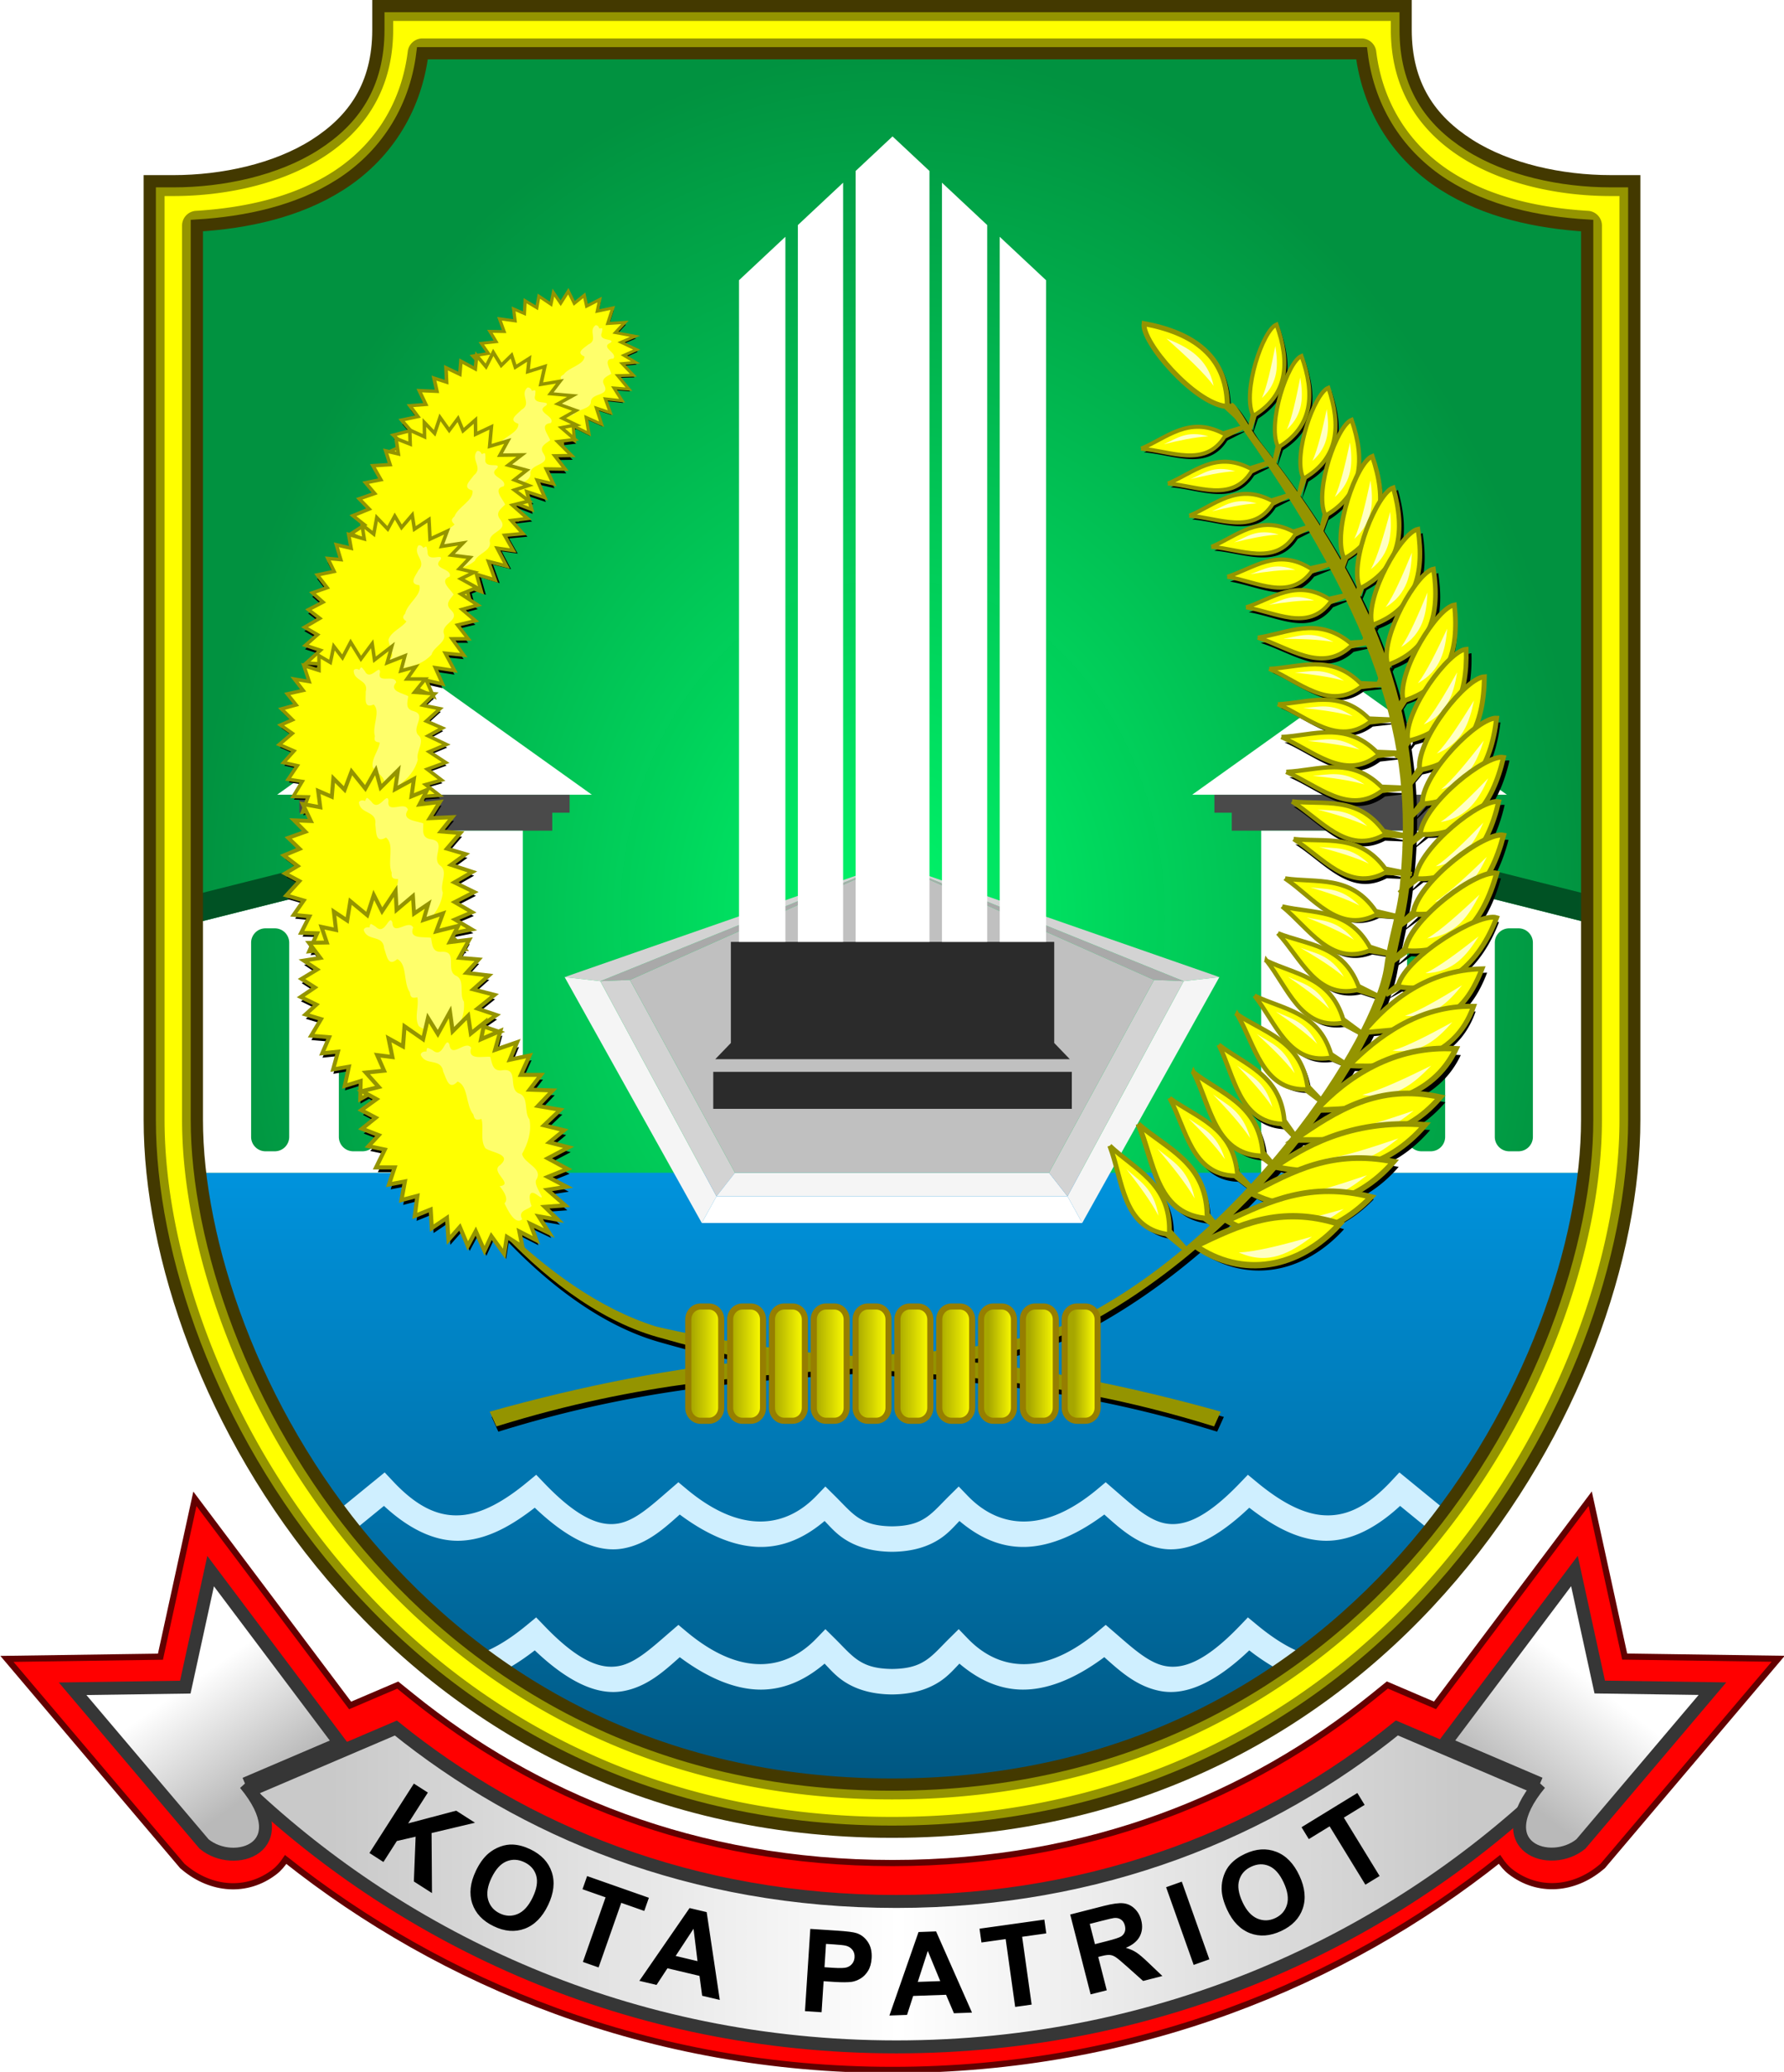 <?xml version="1.0" encoding="UTF-8" standalone="no"?>
<svg
   xmlns:dc="http://purl.org/dc/elements/1.1/"
   xmlns:cc="http://creativecommons.org/ns#"
   xmlns:rdf="http://www.w3.org/1999/02/22-rdf-syntax-ns#"
   xmlns:svg="http://www.w3.org/2000/svg"
   xmlns="http://www.w3.org/2000/svg"
   xmlns:xlink="http://www.w3.org/1999/xlink"
   xmlns:sodipodi="http://sodipodi.sourceforge.net/DTD/sodipodi-0.dtd"
   xmlns:inkscape="http://www.inkscape.org/namespaces/inkscape"
   width="440.738"
   height="511.582"
   viewBox="0 0 116.612 135.356"
   version="1.1"
   id="svg499"
   sodipodi:docname="Seal of the City of Bekasi (1).svg"
   inkscape:version="1.0.1 (3bc2e813f5, 2020-09-07)">
  <sodipodi:namedview
     pagecolor="#ffffff"
     bordercolor="#666666"
     borderopacity="1"
     objecttolerance="10"
     gridtolerance="10"
     guidetolerance="10"
     inkscape:pageopacity="0"
     inkscape:pageshadow="2"
     inkscape:window-width="1366"
     inkscape:window-height="705"
     id="namedview501"
     showgrid="false"
     inkscape:zoom="0.87949724"
     inkscape:cx="223.04954"
     inkscape:cy="206.2808"
     inkscape:window-x="-8"
     inkscape:window-y="-8"
     inkscape:window-maximized="1"
     inkscape:current-layer="svg499" />
  <style
     id="style2"><![CDATA[.B{stroke-width:.265}.C{fill:#ff0}.D{stroke:#949400}.E{fill:#ffffc3}.F{opacity:.999}.G{fill:#ffff6b}.H{fill:#fff}.I{fill-rule:evenodd}.J{fill:#d3d3d3}.K{fill:#f5f5f5}]]></style>
  <defs
     id="defs49">
    <linearGradient
       id="A"
       x1="0"
       y1="0"
       x2="116.612"
       y2="0"
       gradientUnits="userSpaceOnUse"
       spreadMethod="pad">
      <stop
         offset="0"
         stop-color="#a6a600"
         id="stop4" />
      <stop
         offset="1"
         stop-color="#ff0"
         id="stop6" />
    </linearGradient>
    <linearGradient
       id="B"
       x1="0"
       y1="0"
       x2="116.612"
       y2="0"
       gradientUnits="userSpaceOnUse"
       spreadMethod="pad">
      <stop
         offset="0"
         stop-color="#fff"
         id="stop9" />
      <stop
         offset="1"
         stop-color="#b9b9b9"
         id="stop11" />
    </linearGradient>
    <linearGradient
       xlink:href="#B"
       id="C"
       x1="138.475"
       y1="193.689"
       x2="135.029"
       y2="198.291"
       gradientTransform="scale(0.977,1.023)"
       gradientUnits="userSpaceOnUse" />
    <linearGradient
       id="D"
       x1="305.226"
       y1="775.83"
       x2="488.482"
       y2="775.83"
       xlink:href="#U">
      <stop
         offset="0"
         stop-color="#c9c9c9"
         id="stop15" />
      <stop
         offset=".502"
         stop-color="#fff"
         id="stop17" />
      <stop
         offset="1"
         stop-color="#c9c9c9"
         id="stop19" />
    </linearGradient>
    <linearGradient
       xlink:href="#B"
       id="E"
       x1="76.37"
       y1="193.693"
       x2="79.36"
       y2="198.155"
       gradientTransform="scale(0.977,1.023)"
       gradientUnits="userSpaceOnUse" />
    <radialGradient
       id="F"
       cx="105"
       cy="165.239"
       fx="105"
       fy="165.239"
       r="29.842"
       gradientTransform="matrix(1.523,0,0,1.895,-101.574,-253.119)"
       xlink:href="#U">
      <stop
         offset="0"
         stop-color="#00f66a"
         id="stop23" />
      <stop
         offset="1"
         stop-color="#00923f"
         stop-opacity=".995"
         id="stop25" />
    </radialGradient>
    <linearGradient
       xlink:href="#A"
       id="G"
       x1="311.658"
       y1="104.971"
       x2="314.043"
       y2="104.971"
       gradientTransform="scale(0.57,1.756)"
       gradientUnits="userSpaceOnUse" />
    <linearGradient
       xlink:href="#A"
       id="H"
       x1="311.971"
       y1="105.041"
       x2="313.879"
       y2="105.041"
       gradientTransform="matrix(0.57,0,0,1.756,12.565,0)"
       gradientUnits="userSpaceOnUse" />
    <linearGradient
       xlink:href="#A"
       id="I"
       x1="311.855"
       y1="104.999"
       x2="313.979"
       y2="104.999"
       gradientTransform="matrix(0.57,0,0,1.756,14.36,0)"
       gradientUnits="userSpaceOnUse" />
    <linearGradient
       xlink:href="#A"
       id="J"
       x1="312.129"
       y1="104.929"
       x2="313.82"
       y2="104.929"
       gradientTransform="matrix(0.57,0,0,1.756,16.155,0)"
       gradientUnits="userSpaceOnUse" />
    <linearGradient
       id="K"
       x1="105"
       y1="202.473"
       x2="105"
       y2="245.521"
       xlink:href="#U"
       gradientTransform="translate(-46.694,-125.856)">
      <stop
         offset="0"
         stop-color="#0093dd"
         id="stop32" />
      <stop
         offset="1"
         stop-color="#00527a"
         id="stop34" />
    </linearGradient>
    <filter
       id="L"
       color-interpolation-filters="sRGB">
      <feGaussianBlur
         stdDeviation="5 5"
         id="feGaussianBlur37" />
    </filter>
    <path
       id="M"
       d="M122.104 202.473c.197 2.061-.514 4.575 1.752 5.602l.932 1.321-.721-1.461c.738-2.551-.97-3.819-1.963-5.461z" />
    <path
       id="N"
       d="M122.659 203.981c.416 1.007.82 2.012 1.041 2.986.155-1.593-.544-2.17-1.041-2.986z" />
    <path
       id="O"
       d="M128.577 152.937l-.262 1.211.411-1.185c2.124-1.332 2.316-3.408 1.408-5.906-.901.377-2.231 4.362-1.557 5.88z" />
    <path
       id="P"
       d="M130.058 148.459c.183 1.201.23 2.383-.876 3.4.331-.75.607-2.041.876-3.4z" />
    <path
       id="Q"
       d="M274 153.59c2.177-1.41 2.961-3.984 2.072-6.534-1.943 2.21-1.983 4.314-2.072 6.534z" />
    <path
       id="R"
       d="M217.19 198.876l-.892.719 1.09.421-.669.719 1.066.223-.57 1.165h1.214l-.372 1.115 1.041-.198-.223 1.214 1.041-.273-.173 1.313 1.041-.421.074 1.214.991-.669.099 1.437.743-.843.52 1.239.52-.966.57 1.289.446-.966.843 1.165.173-1.115 1.016.644-.198-.991 1.115.57-.397-1.066 1.239.595-.694-1.09 1.264.223-.867-.843 1.338-.099-1.165-1.016 1.264-.198-1.239-.644 1.289-.52-1.289-.694 1.363-.719-1.264-.322.966-.793-1.313-.322 1.066-1.016-1.462-.248.966-1.016-1.512-.05.743-.966h-1.313l.57-1.264-1.289.273.471-1.14-1.437.496.347-1.239-1.264.545.223-1.09-.892.719-.173-1.165-1.016 1.016-.173-1.264-.793 1.437-.644-1.041-.322 1.388-1.214-.843-.099 1.313-.942-.52.248 1.214-.991-.124.446 1.016-1.19.124.843.942-1.09.273.942.52-.991.719z" />
    <path
       id="S"
       d="M220.131 194.757c.306.772 1.33.171 1.473 1.112.218.47.361 1.256.94.645.711.275.519 1.546 1.029 2.152.074.394.234.374.531.29.173.609-.11 1.351.251 1.911.396.304 1.768.379.982 1.093-.738.438.947 1.265-.046 1.39.294.35.599.85.317 1.117.188.402.686 1.456 1.157 1.044-.336-.615.482-.629.609-.873-.174-.419-.242-1.198.406-.688.749.532-.34-.638-.093-1.026.476-.757-.799-1.041-.929-1.677.38-.697.626-1.434.487-2.257-.395-.484-.005-1.515-.73-1.715-.672-.334.025-1.621-.998-1.506-.678.122-.708-.397-.835-.868-.42-.061-1.523.262-1.251-.594-.374-.554-1.297.766-1.43-.238-.275-.534-.397.995-1.091.396-.359-.177-.375-.244-.403.089-.145-.019-.352.029-.375.202z" />
    <path
       id="T"
       d="M178.038 181.829h.359c.292 0 .527.248.527.557v3.787c0 .308-.235.557-.527.557h-.359c-.292 0-.527-.248-.527-.557v-3.787c0-.308.235-.557.527-.557z" />
    <linearGradient
       id="U"
       gradientUnits="userSpaceOnUse" />
    <linearGradient
       inkscape:collect="always"
       xlink:href="#A"
       id="linearGradient1538"
       x1="177.511"
       y1="184.279"
       x2="178.924"
       y2="184.279"
       gradientTransform="translate(1.795)" />
    <linearGradient
       inkscape:collect="always"
       xlink:href="#A"
       id="linearGradient1542"
       x1="177.511"
       y1="184.279"
       x2="178.924"
       y2="184.279"
       gradientTransform="translate(3.59)" />
    <linearGradient
       inkscape:collect="always"
       xlink:href="#A"
       id="linearGradient1546"
       x1="177.511"
       y1="184.279"
       x2="178.924"
       y2="184.279"
       gradientTransform="translate(7.18)" />
    <linearGradient
       inkscape:collect="always"
       xlink:href="#A"
       id="linearGradient1550"
       x1="177.511"
       y1="184.279"
       x2="178.924"
       y2="184.279"
       gradientTransform="translate(5.385)" />
    <linearGradient
       inkscape:collect="always"
       xlink:href="#A"
       id="linearGradient1554"
       x1="177.511"
       y1="184.279"
       x2="178.924"
       y2="184.279"
       gradientTransform="translate(8.975)" />
    <linearGradient
       inkscape:collect="always"
       xlink:href="#A"
       id="linearGradient1558"
       x1="177.511"
       y1="184.279"
       x2="178.924"
       y2="184.279"
       gradientTransform="translate(10.77)" />
  </defs>
  <g
     id="g1823">
    <path
       d="M 27.612,3.478 H 58.306 89 c 0.475,3.838 2.549,6.789 5.377,8.589 2.771,1.763 6.115,2.473 9.368,2.671 v 58.42 c 0,7.951 -3.66,18.945 -11.179,27.798 -7.519,8.853 -18.787,15.631 -34.26,15.631 -15.473,0 -26.741,-6.778 -34.26,-15.631 C 16.527,92.103 12.867,81.11 12.867,73.158 v -58.42 c 3.253,-0.198 6.597,-0.907 9.368,-2.671 2.828,-1.8 4.902,-4.75 5.377,-8.589 z"
       fill="url(#F)"
       id="path67"
       style="fill:url(#F);" />
    <g
       id="g1817">
      <path
         d="m 13.084,76.617 c 0.874,7.492 4.481,16.709 10.962,24.339 7.519,8.853 18.787,15.631 34.26,15.631 15.473,0 26.741,-6.778 34.261,-15.631 6.481,-7.63 10.087,-16.847 10.962,-24.339 z"
         fill="url(#K)"
         id="path69"
         style="fill:url(#K);" />
      <path
         d="m 25.144,96.193 -2.962,2.418 1.019,1.317 1.897,-1.548 c 1.723,1.596 3.485,2.397 5.187,2.265 1.702,-0.132 3.221,-1.028 4.67,-2.147 2.218,2.113 4.129,2.957 5.768,2.664 1.566,-0.28 2.677,-1.3 3.709,-2.219 1.953,1.459 3.833,2.183 5.52,2.115 1.564,-0.063 2.862,-0.774 3.949,-1.693 0.381,0.395 0.73,0.804 1.268,1.16 0.76,0.503 1.763,0.84 3.129,0.854 h 0.01 0.008 c 1.366,-0.013 2.371,-0.35 3.131,-0.854 0.538,-0.357 0.887,-0.765 1.268,-1.16 1.087,0.919 2.385,1.631 3.949,1.693 1.686,0.068 3.566,-0.656 5.52,-2.115 1.031,0.919 2.142,1.939 3.707,2.219 1.639,0.293 3.549,-0.552 5.768,-2.664 1.45,1.119 2.973,2.015 4.672,2.147 1.699,0.132 3.464,-0.67 5.187,-2.265 l 1.895,1.549 1.019,-1.317 -2.961,-2.419 -0.532,0.57 c -1.696,1.815 -3.112,2.329 -4.48,2.223 -1.368,-0.106 -2.81,-0.92 -4.295,-2.148 l -0.596,-0.492 -0.535,0.558 c -2.308,2.405 -3.746,2.819 -4.85,2.622 -1.104,-0.197 -2.159,-1.18 -3.373,-2.229 l -0.535,-0.463 -0.541,0.453 c -1.958,1.633 -3.625,2.165 -5.004,2.109 -1.379,-0.056 -2.539,-0.7 -3.478,-1.676 l -0.586,-0.607 -0.599,0.592 c -0.601,0.594 -1.033,1.1 -1.539,1.436 -0.506,0.336 -1.107,0.562 -2.221,0.574 -1.111,-0.013 -1.714,-0.24 -2.218,-0.574 -0.504,-0.334 -0.938,-0.842 -1.539,-1.436 l -0.599,-0.592 -0.584,0.607 c -0.939,0.976 -2.1,1.621 -3.478,1.676 -1.378,0.055 -3.046,-0.477 -5.004,-2.109 l -0.543,-0.453 -0.535,0.463 c -1.214,1.048 -2.269,2.031 -3.373,2.229 -1.104,0.198 -2.542,-0.216 -4.85,-2.622 l -0.535,-0.558 -0.596,0.492 c -1.485,1.228 -2.925,2.042 -4.293,2.148 -1.368,0.106 -2.784,-0.408 -4.48,-2.223 z m 9.902,9.471 -0.596,0.492 c -1.006,0.832 -1.992,1.468 -2.95,1.828 l 1.542,1.102 c 0.656,-0.355 1.292,-0.789 1.914,-1.268 2.218,2.113 4.129,2.957 5.768,2.664 1.566,-0.28 2.677,-1.3 3.709,-2.219 1.953,1.458 3.832,2.183 5.517,2.115 1.564,-0.063 2.862,-0.773 3.95,-1.693 0.381,0.396 0.729,0.803 1.267,1.16 0.76,0.503 1.765,0.84 3.131,0.853 h 0.008 0.01 c 1.366,-0.013 2.369,-0.35 3.129,-0.853 0.538,-0.357 0.887,-0.765 1.268,-1.16 1.087,0.92 2.385,1.63 3.949,1.693 1.686,0.067 3.566,-0.659 5.52,-2.117 1.032,0.919 2.143,1.941 3.709,2.221 1.639,0.293 3.549,-0.552 5.768,-2.664 a 14.3,14.3 0 0 0 1.913,1.268 l 1.541,-1.102 c -0.957,-0.361 -1.941,-0.996 -2.948,-1.828 l -0.596,-0.492 -0.535,0.559 c -2.308,2.405 -3.746,2.818 -4.85,2.621 -1.104,-0.197 -2.159,-1.183 -3.373,-2.231 l -0.535,-0.46 -0.543,0.453 c -1.958,1.633 -3.625,2.165 -5.004,2.109 -1.379,-0.056 -2.539,-0.7 -3.478,-1.676 l -0.584,-0.607 -0.599,0.592 c -0.601,0.594 -1.033,1.1 -1.539,1.436 -0.506,0.336 -1.107,0.561 -2.218,0.574 -1.113,-0.012 -1.716,-0.239 -2.221,-0.574 -0.505,-0.335 -0.938,-0.842 -1.539,-1.436 l -0.599,-0.592 -0.586,0.607 c -0.939,0.976 -2.1,1.621 -3.478,1.676 -1.378,0.055 -3.046,-0.477 -5.004,-2.109 l -0.541,-0.453 -0.535,0.46 c -1.214,1.048 -2.269,2.034 -3.373,2.231 -1.104,0.197 -2.542,-0.216 -4.85,-2.621 z"
         fill="#cfefff"
         id="path123" />
    </g>
  </g>
  <g
     id="g1797">
    <g
       transform="matrix(1.523,0,0,1.523,-101.579,-191.572)"
       id="g65">
      <path
         d="m 134.947,190.073 -1.734,2.308 -4.928,6.557 -2.045,-0.874 -0.619,0.5 c -5.236,4.226 -12.14,7.138 -20.619,7.138 -8.479,0 -15.38,-2.911 -20.616,-7.134 l -0.619,-0.499 -2.044,0.873 -6.662,-8.864 -1.478,6.772 -6.588,0.095 7.529,8.886 0.09,0.074 c 1.14,0.945 2.667,1.099 3.87,0.173 0.182,-0.14 0.336,-0.326 0.473,-0.529 6.7,5.317 15.614,9.027 26.045,9.027 10.431,0 19.35,-3.712 26.051,-9.031 0.137,0.203 0.291,0.388 0.472,0.528 1.203,0.927 2.73,0.772 3.87,-0.173 l 0.09,-0.074 7.529,-8.886 -6.588,-0.095 z"
         fill="#ff0000"
         stroke="#630000"
         class="B"
         id="path51" />
      <g
         stroke="#363636"
         id="g61">
        <path
           d="m 477.924,754.365 c -20.595,16.62 -47.874,28.086 -81.07,28.086 -33.186,0 -60.462,-11.459 -81.057,-28.07 l -23.955,10.23 c 25.289,23.809 61.499,41.381 105.012,41.381 43.522,0 79.74,-17.579 105.029,-41.396 z"
           transform="scale(0.265)"
           fill="url(#D)"
           stroke-width="2.1"
           id="path53"
           style="fill:url(#D);" />
        <g
           stroke-width="0.556"
           id="g59">
          <path
             d="m 132.79,202.299 -4.071,-1.739 5.551,-7.385 1.086,4.977 4.837,0.07 -5.643,6.659 c -1.289,1.068 -4.042,0.174 -1.76,-2.582 z"
             fill="url(#C)"
             id="path55"
             style="fill:url(#C);fill-opacity:1;" />
          <path
             d="m 77.216,202.303 4.071,-1.739 -5.551,-7.385 -1.086,4.977 -4.837,0.07 5.643,6.659 c 1.289,1.068 4.042,0.174 1.76,-2.582 z"
             fill="url(#E)"
             id="path57"
             style="fill:url(#E);fill-opacity:1;" />
        </g>
      </g>
      <path
         d="m 82.553,205.271 1.906,-2.977 0.601,0.385 -0.846,1.322 2.061,-0.545 0.808,0.517 -1.864,0.442 0.018,2.575 -0.778,-0.498 0.076,-1.921 -0.806,0.186 -0.576,0.9 z m 4.566,0.769 q 0.234,-0.487 0.539,-0.747 0.226,-0.191 0.506,-0.295 0.282,-0.103 0.551,-0.088 0.358,0.017 0.747,0.204 0.704,0.339 0.916,0.978 0.214,0.641 -0.16,1.419 -0.371,0.772 -1.001,1.007 -0.628,0.233 -1.33,-0.105 -0.711,-0.342 -0.922,-0.976 -0.21,-0.636 0.155,-1.397 z m 0.673,0.297 q -0.26,0.541 -0.145,0.942 0.116,0.398 0.501,0.583 0.385,0.185 0.763,0.027 0.382,-0.159 0.648,-0.713 0.263,-0.548 0.152,-0.933 -0.109,-0.384 -0.507,-0.576 -0.398,-0.191 -0.773,-0.035 -0.374,0.155 -0.638,0.704 z m 3.922,3.607 0.973,-2.771 -0.99,-0.348 0.198,-0.564 2.651,0.931 -0.198,0.564 -0.988,-0.347 -0.973,2.771 z m 5.875,1.63 -0.756,-0.179 -0.115,-0.853 -1.375,-0.326 -0.469,0.714 -0.737,-0.175 2.155,-3.122 0.734,0.174 z m -0.956,-1.664 -0.171,-1.389 -0.767,1.166 z m 4.612,2.145 0.229,-3.528 1.143,0.074 q 0.65,0.042 0.844,0.108 0.298,0.099 0.485,0.38 0.187,0.278 0.16,0.699 -0.021,0.325 -0.153,0.539 -0.132,0.214 -0.323,0.329 -0.189,0.113 -0.379,0.142 -0.258,0.034 -0.742,0.003 l -0.464,-0.03 -0.087,1.331 z m 0.903,-2.885 -0.065,1.001 0.39,0.025 q 0.421,0.027 0.567,-0.019 0.146,-0.046 0.233,-0.159 0.09,-0.113 0.1,-0.269 0.013,-0.193 -0.093,-0.325 -0.105,-0.132 -0.276,-0.175 -0.126,-0.032 -0.511,-0.057 z m 6.266,2.947 -0.776,0.028 -0.337,-0.792 -1.412,0.05 -0.263,0.813 -0.757,0.027 1.25,-3.582 0.754,-0.027 z m -1.363,-1.351 -0.534,-1.294 -0.43,1.328 z m 3.216,1.107 -0.408,-2.909 -1.039,0.146 -0.083,-0.592 2.782,-0.39 0.083,0.592 -1.036,0.145 0.408,2.909 z m 3.238,-0.538 -0.876,-3.425 1.456,-0.372 q 0.549,-0.14 0.821,-0.11 0.273,0.027 0.483,0.225 0.21,0.198 0.288,0.501 0.099,0.386 -0.064,0.696 -0.163,0.308 -0.597,0.489 0.258,0.073 0.443,0.193 0.187,0.119 0.537,0.455 l 0.589,0.561 -0.827,0.212 -0.691,-0.617 q -0.369,-0.331 -0.493,-0.409 -0.125,-0.08 -0.244,-0.089 -0.12,-0.012 -0.358,0.049 l -0.14,0.036 0.366,1.43 z m 0.186,-2.153 0.512,-0.131 q 0.498,-0.127 0.611,-0.201 0.113,-0.074 0.157,-0.194 0.044,-0.121 0.004,-0.275 -0.044,-0.173 -0.165,-0.254 -0.119,-0.084 -0.294,-0.069 -0.087,0.01 -0.508,0.117 l -0.54,0.138 z m 4.237,0.889 -1.183,-3.332 0.673,-0.239 1.183,3.332 z m 1.436,-2.367 q -0.228,-0.49 -0.236,-0.89 -0.005,-0.296 0.093,-0.578 0.1,-0.283 0.281,-0.482 0.241,-0.266 0.632,-0.448 0.708,-0.33 1.337,-0.087 0.631,0.241 0.995,1.024 0.361,0.776 0.143,1.412 -0.219,0.634 -0.925,0.962 -0.715,0.333 -1.339,0.094 -0.625,-0.241 -0.981,-1.006 z m 0.657,-0.332 q 0.253,0.544 0.636,0.71 0.382,0.163 0.769,-0.017 0.387,-0.18 0.505,-0.573 0.119,-0.396 -0.14,-0.953 -0.256,-0.551 -0.625,-0.709 -0.367,-0.159 -0.767,0.027 -0.4,0.186 -0.517,0.576 -0.118,0.387 0.14,0.94 z m 5.277,-0.741 -1.535,-2.504 -0.894,0.548 -0.312,-0.51 2.396,-1.468 0.312,0.51 -0.892,0.547 1.535,2.504 z"
         id="path63" />
    </g>
  </g>
  <g
     id="g1837">
    <g
       class="I"
       id="g75"
       transform="translate(-46.694,-125.856)">
      <path
         d="m 66.262,177.776 v 1.174 h 1.134 v 1.174 h 15.396 v -1.174 h 1.134 v -1.174 z"
         fill="#4a4a4a"
         class="F"
         id="path71" />
      <path
         d="m 69.32,180.124 v 3.55 l -9.759,2.453 v 16.347 h 9.759 11.547 v -22.349 z m -5.269,6.38 h 0.604 a 0.94,0.94 0 0 1 0.943,0.943 v 12.679 a 0.94,0.94 0 0 1 -0.943,0.943 h -0.604 a 0.94,0.94 0 0 1 -0.943,-0.943 v -12.679 a 0.94,0.94 0 0 1 0.943,-0.943 z m 5.735,0 h 0.604 a 0.94,0.94 0 0 1 0.943,0.943 v 12.679 a 0.94,0.94 0 0 1 -0.943,0.943 h -0.604 a 0.94,0.94 0 0 1 -0.943,-0.943 v -12.679 a 0.94,0.94 0 0 1 0.943,-0.943 z"
         class="F H"
         id="path73" />
    </g>
    <path
       d="M 28.4,44.572 18.113,51.92 H 28.4 38.688 Z"
       class="H"
       id="path77" />
    <path
       d="m 22.626,55.968 -9.76,2.453 v 1.849 l 9.76,-2.453 z"
       fill="#005224"
       id="path79" />
  </g>
  <g
     id="g1830">
    <g
       class="I"
       id="g85"
       transform="translate(-46.694,-125.856)">
      <path
         d="m 126.074,177.776 v 1.174 h 1.135 v 1.174 h 15.396 v -1.174 h 1.134 v -1.174 z"
         fill="#4a4a4a"
         class="F"
         id="path81" />
      <path
         d="m 140.68,180.124 v 3.55 l 9.759,2.453 v 16.347 h -9.759 -11.547 v -22.349 z m 5.269,6.38 h -0.604 a 0.94,0.94 0 0 0 -0.943,0.943 v 12.679 a 0.94,0.94 0 0 0 0.943,0.943 h 0.604 a 0.94,0.94 0 0 0 0.943,-0.943 v -12.679 a 0.94,0.94 0 0 0 -0.943,-0.943 z m -5.735,0 h -0.604 a 0.94,0.94 0 0 0 -0.943,0.943 v 12.679 a 0.94,0.94 0 0 0 0.943,0.943 h 0.604 a 0.94,0.94 0 0 0 0.943,-0.943 v -12.679 a 0.94,0.94 0 0 0 -0.943,-0.943 z"
         class="F H"
         id="path83" />
    </g>
    <path
       d="M 88.213,44.572 98.5,51.92 H 88.213 77.925 Z"
       class="H"
       id="path87" />
    <path
       d="m 93.986,55.968 9.76,2.453 v 1.849 l -9.76,-2.453 z"
       fill="#005224"
       id="path89" />
  </g>
  <path
     d="m 39.24,64.1 1.935,-0.08 17.13,-7.635 z"
     fill="#a9a9a9"
     id="path91" />
  <path
     d="M 36.907,63.833 39.241,64.1 58.306,56.385 Z"
     class="J"
     id="path93" />
  <path
     d="m 36.907,63.833 8.965,16.063 0.963,-1.74 L 39.241,64.1 Z"
     class="K"
     id="path95" />
  <path
     d="M 46.835,78.156 48.043,76.617 41.177,64.02 39.242,64.1 Z"
     class="J"
     id="path97" />
  <path
     d="m 46.834,78.156 -0.962,1.74 H 58.306 70.74 l -0.962,-1.74 H 58.306 Z"
     class="H"
     id="path99" />
  <path
     d="m 48.042,76.617 -1.208,1.539 H 58.306 69.778 L 68.57,76.617 H 58.306 Z"
     class="K"
     id="path101" />
  <path
     d="M 77.371,64.1 75.436,64.02 58.306,56.385 Z"
     fill="#a9a9a9"
     id="path103" />
  <path
     d="M 79.705,63.833 77.371,64.1 58.306,56.385 Z"
     class="J"
     id="path105" />
  <path
     d="M 79.705,63.833 70.74,79.896 69.777,78.156 77.371,64.1 Z"
     class="K"
     id="path107" />
  <path
     d="M 69.777,78.156 68.569,76.617 75.435,64.02 77.37,64.1 Z"
     class="J"
     id="path109" />
  <path
     d="m 58.306,56.385 -17.13,7.635 6.866,12.597 H 68.57 L 75.436,64.02 Z"
     fill="#c0c0c0"
     id="path111" />
  <g
     transform="matrix(1.523,0,0,1.523,-101.574,-191.572)"
     id="g121">
    <g
       fill="#2b2b2b"
       id="g117">
      <path
         d="m 97.305,171.764 h 15.39 v 1.586 h -15.39 z"
         class="F I"
         id="path113" />
      <path
         d="m 98.061,166.188 v 4.337 l -0.669,0.694 h 7.608 7.608 l -0.669,-0.694 v -4.337 H 105 Z"
         id="path115" />
    </g>
    <path
       d="m 100.401,135.943 -1.99,1.862 v 28.383 h 1.99 z m 2.478,-2.321 -1.942,1.818 v 30.748 h 1.942 z m 6.72,2.321 v 30.246 h 1.99 v -28.383 z m -2.478,-2.32 v 32.565 h 1.942 V 135.44 Z m -2.121,-1.986 -1.584,1.483 v 33.068 H 105 106.585 V 133.12 Z"
       class="H"
       id="path119" />
  </g>
  <g
     id="g1801">
    <path
       d="m 24.733,0.4 v 1.538 c 0,3.65 -1.627,5.927 -4.151,7.533 -2.524,1.606 -6.007,2.37 -9.252,2.37 H 9.789 v 61.317 c 0,8.874 3.904,20.365 11.911,29.791 8.007,9.426 20.226,16.716 36.606,16.716 16.38,0 28.601,-7.291 36.607,-16.717 8.006,-9.426 11.911,-20.917 11.911,-29.791 V 11.84 h -1.541 c -3.245,0 -6.727,-0.763 -9.252,-2.37 C 93.506,7.863 91.879,5.587 91.879,1.937 V 0.399 H 58.306 Z m 2.879,3.078 h 30.694 30.695 c 0.475,3.838 2.548,6.789 5.377,8.589 2.771,1.763 6.115,2.473 9.368,2.671 v 58.42 c 0,7.951 -3.659,18.946 -11.179,27.798 -7.52,8.852 -18.789,15.631 -34.261,15.631 -15.472,0 -26.74,-6.778 -34.26,-15.631 C 16.526,92.103 12.867,81.109 12.867,73.158 v -58.42 c 3.253,-0.198 6.598,-0.907 9.368,-2.671 2.828,-1.8 4.901,-4.75 5.377,-8.589 z"
       fill="#949400"
       stroke="#433900"
       stroke-width="0.8"
       id="path125" />
    <path
       d="m 25.699,1.367 v 0.57 c 0,3.937 -1.883,6.62 -4.598,8.348 -2.747,1.748 -6.375,2.523 -9.771,2.523 h -0.574 v 60.35 c 0,8.59 3.824,19.917 11.68,29.166 7.852,9.244 19.779,16.375 35.871,16.375 16.092,0 28.02,-7.131 35.871,-16.375 7.856,-9.249 11.68,-20.576 11.68,-29.166 v -60.35 h -0.574 c -3.397,0 -7.024,-0.775 -9.771,-2.523 -2.715,-1.728 -4.6,-4.41 -4.6,-8.348 V 1.367 H 58.306 Z m 1.914,1.145 h 30.693 30.693 a 0.967,0.967 0 0 1 0.959,0.848 c 0.441,3.558 2.332,6.234 4.938,7.893 2.573,1.637 5.755,2.33 8.908,2.521 a 0.967,0.967 0 0 1 0.908,0.965 v 58.42 c 0,8.248 -3.735,19.388 -11.41,28.424 -7.67,9.03 -19.241,15.973 -34.996,15.973 -15.755,0 -27.326,-6.942 -34.996,-15.973 C 15.635,92.547 11.9,81.407 11.9,73.159 v -58.42 a 0.967,0.967 0 0 1 0.908,-0.965 c 3.153,-0.192 6.335,-0.884 8.908,-2.521 2.605,-1.658 4.497,-4.334 4.938,-7.893 a 0.967,0.967 0 0 1 0.959,-0.848 z"
       class="C"
       id="path127" />
  </g>
  <path
     d="m 316.625,547.217 -1.885,2.969 -1.807,-2.627 -0.592,2.885 -2.982,-2.004 -0.521,2.863 -2.889,-1.744 -0.17,3.191 -2.678,-1.162 0.371,2.965 -3.854,-0.541 1.146,3.172 -3.525,-0.062 1.547,2.557 -3.668,0.406 1.76,2.496 -3.904,0.617 0.979,1.063 -0.193,1.801 -0.979,0.342 -2.662,-1.437 -0.273,3.26 -3.42,-1.641 0.154,3.588 -3.121,-1.012 0.736,3.277 -4.369,-0.189 1.623,3.424 -3.949,0.311 2.006,2.693 -4.059,0.85 2.236,2.602 -4.299,1.111 1.721,1.545 0.186,1.242 -2.127,0.98 -0.773,-0.184 0.15,0.471 -0.119,0.055 0.168,0.098 0.891,2.773 -4.24,0.262 1.967,3.459 -3.777,0.746 2.248,2.645 -3.818,1.33 2.461,2.523 -4.021,1.631 2.885,2.283 -1.039,0.678 -0.687,-0.541 0.139,0.898 -1.75,1.143 2.09,1.035 0.063,0.406 -3.85,-1.125 0.605,3.432 -3.65,-0.871 1.096,3.67 -3.203,-0.291 1.559,3.207 -4.16,0.859 2.436,3.146 -3.633,1.273 2.602,2.297 -3.594,1.859 2.795,2.148 -3.75,2.186 3.178,1.85 -2.996,2.629 3.723,1.225 -3.525,3.141 3.441,0.219 0.002,0.424 -0.449,0.795 -3.283,-1.041 1.299,3.93 -3.631,-0.607 2.148,2.795 -3.918,0.863 2.182,2.719 -3.619,0.992 2.723,2.691 -2.949,1.283 2.91,2.064 -3.236,2.752 3.648,1.588 -2.574,2.863 3.385,0.766 -2.258,3.355 3.482,0.543 -2.238,3.719 3.678,0.096 -0.711,1.951 -0.426,-0.078 0.258,0.539 -0.486,1.332 1.029,-0.189 1.197,2.514 -4.131,-0.166 2.785,2.811 -4.242,1.512 2.811,2.725 -3.893,1.611 3.412,2.617 -3.105,1.844 3.529,1.891 -3.217,3.52 4.285,1.258 -2.473,3.545 3.879,0.379 -2.043,4.055 3.955,0.115 -1.084,2.447 -1.227,0.023 0.766,1.018 -0.428,0.969 1.076,-0.107 1.383,1.836 -4.082,0.66 3.291,2.199 -3.857,2.326 3.299,2.109 -3.494,2.357 3.865,1.883 -2.676,2.426 3.838,1.148 -2.451,4.092 4.451,0.377 -1.709,3.973 3.875,-0.404 -1.193,4.381 3.898,-0.676 -1.043,4.762 3.945,-1.223 -0.104,4.475 2.105,-1.176 1.705,0.941 -0.012,0.703 -3.191,2.314 3.559,1.873 -3.371,2.717 4.121,1.592 -2.529,2.717 4.027,0.842 -2.154,4.402 h 4.59 l -1.406,4.215 3.936,-0.748 -0.844,4.588 3.934,-1.029 -0.656,4.965 3.936,-1.594 0.281,4.59 3.746,-2.529 0.375,5.434 2.809,-3.186 1.967,4.684 1.967,-3.652 2.154,4.871 1.688,-3.654 3.184,4.402 0.627,-4.027 c 9.922,10.285 22.856,20.458 37.082,24.514 17.362,4.95 19.884,4.745 26.643,5.676 -21.25,1.611 -45.307,6.442 -67.932,12.797 l 1.656,3.643 c 35.952,-11.203 64.151,-12.519 88.65,-14.285 24.5,1.766 52.699,3.083 88.65,14.285 l 1.656,-3.643 c -22.624,-6.355 -46.68,-11.185 -67.93,-12.797 5.202,-0.152 9.713,0.934 30.939,-6.83 11.373,-5.633 21.894,-12.921 31.328,-20.988 11.511,7.748 25.306,5.377 35.309,-5.66 -0.664,-0.213 -1.306,-0.384 -1.951,-0.559 3.334,-1.623 6.485,-3.893 9.295,-6.82 -0.973,-0.249 -1.923,-0.458 -2.855,-0.637 3.267,-1.803 6.314,-4.251 8.98,-7.346 -1.135,-0.226 -2.229,-0.393 -3.305,-0.529 4.074,-1.894 7.755,-4.699 11.078,-8.557 -1.471,-0.124 -2.884,-0.174 -4.271,-0.191 2.816,-1.543 5.452,-3.666 8.02,-6.646 -2.403,-0.532 -4.684,-0.815 -6.861,-0.889 4.587,-2.297 8.289,-5.705 10.67,-10.756 -1.646,-0.111 -3.249,-0.109 -4.812,-0.019 3.715,-2.252 6.705,-5.662 8.475,-10.729 -1.088,-0.027 -2.148,0.019 -3.195,0.096 2.374,-2.161 4.329,-5.227 6.033,-9.672 a 35.24,35.24 0 0 0 -6.014,0.678 c 3.823,-3.079 6.837,-7.647 8.922,-13.117 -0.98,-0.321 -2.707,0.029 -4.785,0.813 2.269,-3.089 3.987,-7.014 5.273,-11.598 -0.5,-0.115 -1.147,-0.068 -1.893,0.102 1.568,-2.738 2.81,-5.956 3.766,-9.592 -1.032,-0.219 -2.661,0.245 -4.561,1.146 1.565,-2.755 2.743,-6.044 3.604,-9.77 -0.895,-0.162 -2.245,0.228 -3.816,0.982 2.284,-3.129 3.91,-7.167 5.01,-11.928 -1.155,-0.209 -3.053,0.483 -5.232,1.729 1.529,-3.128 2.496,-6.875 2.998,-11.133 -1.454,-0.101 -3.89,1.295 -6.518,3.463 1.822,-3.693 2.639,-8.279 2.695,-13.541 -1.04,0.039 -2.504,0.902 -4.119,2.268 0.65,-2.769 0.899,-5.866 0.795,-9.252 -1.38,0.109 -3.467,1.745 -5.631,4.135 2.024,-4.071 2.513,-9.212 1.877,-15.137 -1.256,0.196 -3.01,1.727 -4.816,3.945 1.057,-3.641 1.106,-7.92 0.373,-12.691 -1.26,0.256 -2.976,1.921 -4.701,4.295 1.518,-3.932 1.693,-8.712 0.861,-14.129 -4.083,0.829 -12.954,16.383 -11.396,23.291 l -0.068,0.156 c -1.02,-2.372 -2.131,-4.779 -3.338,-7.223 l 0.939,-2.193 c 9.433,-5.027 10.873,-13.796 7.764,-24.693 -1.127,0.381 -2.489,2.026 -3.807,4.303 0.27,-3.623 -0.436,-7.642 -1.922,-11.979 -1.192,0.473 -2.584,2.407 -3.859,5.039 0.809,-3.912 0.181,-8.407 -1.506,-13.332 -3.615,1.435 -9.2,17.193 -6.629,23.283 l -0.604,2.561 c -1.64,-2.578 -3.393,-5.2 -5.25,-7.863 l 1.498,-4.072 c 8.12,-4.886 8.989,-12.716 5.732,-22.221 -3.433,1.363 -8.737,16.327 -6.295,22.111 l -0.973,4.127 c -1.873,-2.684 -3.862,-5.412 -5.967,-8.187 l 1.246,-3.592 c 8.028,-5.036 8.752,-12.879 5.32,-22.322 -3.407,1.426 -8.431,16.487 -5.883,22.225 l -0.773,3.57 -3.992,-5.15 c -0.587,-0.738 -1.255,-1.785 -1.941,-2.891 l 1.109,-3.199 c 8.028,-5.036 8.754,-12.879 5.322,-22.322 -3.407,1.426 -8.433,16.485 -5.885,22.223 l -0.67,3.1 c -1.348,-2.18 -2.784,-4.6 -3.998,-5.783 -0.417,-0.406 -0.682,-0.048 -0.951,0.307 l -0.543,-0.641 c -0.308,-11.814 -8.267,-17.573 -20.582,-19.885 -0.632,4.563 12.342,19.518 20.119,20.426 l 0.572,0.529 c -0.172,0.084 -0.367,0.055 -0.613,-0.23 l 3.857,5.375 -4.568,1.434 c -8.507,-4.344 -13.911,1.158 -20.223,3.781 7.322,0.58 15.715,4.8 20.594,-2.916 l 4.291,-2.166 5.963,8.654 -4.002,1.258 c -8.507,-4.344 -13.911,1.156 -20.223,3.779 7.322,0.58 15.715,4.802 20.594,-2.914 l 3.777,-1.906 5.066,7.758 -3.916,1.23 c -8.507,-4.344 -13.913,1.156 -20.225,3.779 7.322,0.58 15.717,4.802 20.596,-2.914 l 3.691,-1.863 4.701,7.633 -3.332,1.047 c -8.507,-4.344 -13.913,1.158 -20.225,3.781 7.322,0.58 15.717,4.8 20.596,-2.916 l 3.15,-1.59 a 262.07,262.07 0 0 1 5.111,9.004 l -4.512,1.02 c -8.121,-5.028 -13.961,0.012 -20.467,2.105 7.249,1.179 15.269,6.078 20.766,-1.211 l 4.303,-1.746 c 1.388,2.571 2.691,5.083 3.893,7.531 l -3.859,0.871 c -8.121,-5.028 -13.959,0.012 -20.465,2.105 7.249,1.179 15.268,6.076 20.764,-1.213 l 3.689,-1.496 c 1.89,3.863 3.561,7.585 5.021,11.176 l -0.049,0.111 -3.752,0.223 c -8.101,-6.556 -15.287,-2.315 -22.74,-1.229 7.752,2.427 15.761,8.831 22.926,2.201 l 3.803,-0.83 c 1.348,3.345 2.526,6.586 3.537,9.73 l -4.83,-0.201 c -7.396,-7.343 -14.975,-3.848 -22.5,-3.521 7.467,3.199 14.789,10.379 22.588,4.508 l 4.82,-0.551 c 0.933,2.918 1.714,5.75 2.387,8.523 l -5.176,-0.217 c -7.396,-7.343 -14.975,-3.848 -22.5,-3.521 7.467,3.199 14.789,10.381 22.588,4.51 l 5.133,-0.586 c 0.688,2.857 1.253,5.651 1.695,8.385 l -5.084,-0.213 c -7.727,-7.671 -15.644,-4.019 -23.506,-3.678 7.801,3.342 15.448,10.845 23.596,4.711 l 5.031,-0.576 c 0.453,2.839 0.787,5.622 1.01,8.361 l -4.939,-0.207 c -7.727,-7.671 -15.644,-4.021 -23.506,-3.68 7.801,3.342 15.45,10.845 23.598,4.711 l 4.873,-0.557 c 0.306,3.878 0.394,7.673 0.326,11.436 l -5.094,-1.029 c -6.429,-8.787 -14.821,-6.423 -22.639,-7.318 7.181,4.523 13.558,13.133 22.566,8.352 l 5.164,0.225 a 148.85,148.85 0 0 1 -0.451,8.871 l -4.242,-0.857 c -6.429,-8.787 -14.821,-6.421 -22.639,-7.316 7.181,4.523 13.558,13.133 22.566,8.352 l 4.287,0.186 -0.262,2.934 c -0.218,2.237 -0.644,4.481 -1.137,6.74 l -4.629,-1.094 c -6.139,-8.992 -14.604,-6.903 -22.389,-8.053 7.029,4.755 13.124,13.568 22.283,9.084 l 4.674,0.355 -2.012,9.01 -4.187,-1.377 c -5.346,-9.485 -13.958,-8.128 -21.615,-9.941 6.596,5.34 11.912,14.644 21.422,10.961 l 4.313,0.705 c -0.208,1.086 -0.399,2.175 -0.547,3.275 -0.264,1.967 -0.921,4.346 -1.898,7.016 l -4.324,-2.176 c -3.884,-10.172 -12.601,-10.103 -19.906,-13.029 5.733,6.258 9.614,16.243 19.564,14.008 l 4.568,1.467 c -0.987,2.654 -2.294,5.594 -3.918,8.764 l -4.246,-3.143 c -3.141,-10.425 -11.841,-10.987 -18.916,-14.432 5.267,6.654 8.418,16.894 18.504,15.381 l 4.523,2.447 c -1.192,2.312 -2.546,4.737 -4.049,7.246 l -3.059,-2.025 c -3.141,-10.425 -11.841,-10.987 -18.916,-14.432 5.267,6.654 8.418,16.894 18.504,15.381 l 3.279,1.402 c -1.665,2.763 -3.518,5.625 -5.531,8.545 l -3.059,-3.207 c -1.709,-11.191 -10.584,-13.041 -17.363,-17.621 4.449,7.62 6.197,18.624 16.801,18.541 l 3.42,2.58 c -2.02,2.917 -4.205,5.89 -6.543,8.879 l -2.369,-3.389 c -0.988,-11.278 -9.727,-13.692 -16.199,-18.697 3.952,7.89 4.991,18.981 15.578,19.578 l 2.756,2.805 c -1.619,2.062 -3.308,4.128 -5.066,6.189 l -1.834,-2.182 c -1.062,-11.875 -10.268,-14.403 -17.094,-19.662 4.177,8.302 5.29,19.981 16.441,20.59 l 2.166,1.627 c -1.671,1.95 -3.4,3.891 -5.187,5.816 l -2.873,-3.125 c -1.275,-11.27 -10.087,-13.465 -16.695,-18.314 4.158,7.802 5.477,18.883 16.096,19.213 l 3.227,2.49 c -2.733,2.933 -5.593,5.821 -8.574,8.629 l -1.414,-1.779 c -0.337,-12.857 -10.077,-16.202 -17.068,-22.328 3.933,9.221 4.341,21.87 16.305,23.283 l 1.744,1.227 c -2.107,1.971 -4.269,3.9 -6.486,5.773 l -3.586,-4.037 c 0.16,-11.732 -8.596,-15.133 -14.746,-20.971 3.25,8.548 3.16,20.092 14.014,21.814 l 4.102,3.375 c -8.802,7.411 -18.427,13.95 -28.6,18.732 -15.227,5.653 -31.99,7.202 -52.758,8.018 -15.579,-0.612 -37.113,-4.418 -49.227,-7.277 -12.199,-3.836 -23.225,-11.385 -33.074,-20.064 l -0.68,-3.396 4.215,2.154 -1.498,-4.027 4.684,2.248 -2.623,-4.121 4.777,0.842 -3.279,-3.184 5.059,-0.375 -4.402,-3.84 4.777,-0.75 -4.684,-2.436 4.871,-1.967 -4.871,-2.623 5.152,-2.715 -4.777,-1.219 3.652,-2.996 -4.963,-1.219 4.027,-3.84 -5.527,-0.937 3.652,-3.84 -5.713,-0.187 2.811,-3.652 h -4.965 l 2.154,-4.777 -4.871,1.031 1.781,-4.309 -5.434,1.873 1.313,-4.684 -4.777,2.061 0.01,-0.051 4.213,-1.785 -3.594,-1.246 0.213,-1.039 -0.965,0.777 -0.186,-0.064 3.789,-2.607 -4.715,-1.588 4.221,-3.395 -5.281,-1.361 3.857,-3.424 -5.525,-0.652 3.025,-3.311 -4.814,-0.408 1.209,-2.17 0.459,-0.045 -0.279,-0.277 1.094,-1.963 -2.736,0.342 -1.285,-1.27 0.428,-0.828 4.504,-0.912 -4.129,-2.445 4.232,-1.799 -4.301,-2.496 4.813,-2.484 -4.904,-2.387 4.463,-2.586 -5.283,-1.74 3.623,-2.643 -4.635,-1.359 3.32,-3.871 -4.832,-0.371 2.844,-3.537 -5.588,0.262 2.508,-4.016 -3.891,0.479 -0.635,-0.807 0.623,-1.176 3.574,-0.268 -3.375,-2.619 3.939,-1.119 -3.523,-2.684 4.529,-1.658 -4.068,-2.656 4.232,-1.789 -4.477,-2.125 3.496,-1.932 -3.943,-1.717 3.363,-3.051 -4.227,-0.865 2.121,-2.051 0.199,0.09 -0.086,-0.199 0.67,-0.648 -0.986,-0.078 -1.299,-2.994 3.992,0.912 -1.799,-4.047 4.77,0.721 -2.291,-4.283 4.57,0.465 -2.904,-4.014 3.994,-0.012 -2.635,-3.402 4.418,-1.059 -3.291,-2.791 3.896,-1.066 -4.166,-2.729 0.334,-0.135 3.127,1.998 -0.807,-2.943 1.25,-0.508 -0.391,-0.217 2.641,1.016 -1.209,-4.264 4.619,1.391 -1.66,-4.564 4.457,1.107 -2.305,-4.385 3.955,0.553 -2.125,-3.742 4.521,-0.422 -2.863,-3.229 4.01,-0.504 -3.738,-3.291 0.148,-0.037 3.738,1.445 -0.598,-2.227 0.801,-0.199 -1.074,-0.811 -0.318,-1.187 4.439,1.486 -1.869,-4.322 3.988,0.92 -1.758,-3.703 4.676,0.066 -2.568,-3.301 4.16,-0.061 -3.457,-3.449 0.1,-0.012 1.123,1.002 -0.088,-1.131 3.166,-0.391 -0.201,-0.172 0.018,0.01 -0.287,-3.289 0.559,-0.107 3.305,1.658 -0.676,-4.02 3.805,1.695 -1.285,-3.988 3.453,1.154 -1.24,-3.43 4.137,0.459 -1.994,-3.145 3.691,0.301 -2.77,-3.35 3.855,-0.104 -2.746,-2.855 3.314,-0.307 -2.889,-1.744 3.152,-1.402 -3.852,-1.826 3.434,-1.482 -4.842,-0.898 2.355,-2.531 -4.256,0.289 1.252,-3.857 -3.832,0.811 0.592,-2.883 -3.223,1.637 -0.584,-2.689 -2.471,1.992 z m 192.912,50.58 c -1.816,5.431 -2.802,11.743 -1.35,15.184 l -0.299,1.27 a 193.48,193.48 0 0 0 -5.014,-8.359 l 1.01,-2.744 c 2.529,-1.522 4.374,-3.32 5.652,-5.35 z m 3.785,11.639 c -1.157,4.117 -1.636,8.22 -0.695,10.818 l -0.547,1.879 c -1.199,-2.407 -2.493,-4.851 -3.885,-7.332 l 0.625,-1.697 c 1.818,-1.094 3.301,-2.323 4.502,-3.668 z m 9.934,15.936 c -2.591,4.904 -4.487,10.63 -3.697,14.135 l -0.096,0.221 c -1.022,-3.01 -2.187,-6.075 -3.51,-9.199 l 0.365,-0.623 c 2.934,-1.118 5.21,-2.653 6.938,-4.533 z m -9.543,8.979 c 0.01,0.026 0.019,0.051 0.029,0.076 l -0.076,0.004 z m 11.99,2.186 c -2.14,4.231 -3.57,8.705 -3.035,11.705 l -0.42,0.859 c -0.712,-2.821 -1.56,-5.691 -2.529,-8.607 l 0.441,-0.754 c 2.207,-0.841 4.03,-1.924 5.543,-3.203 z m 4.02,8.469 c -3.018,4.509 -5.388,9.722 -5.039,13.199 l -0.408,0.695 c -0.481,-2.976 -1.1,-6.002 -1.855,-9.078 l 0.852,-1.312 c 2.597,-0.857 4.731,-2.036 6.451,-3.504 z m -250.609,0.777 1.557,0.709 -2.004,-0.158 z m 249.795,11.492 c -1.592,3.008 -2.609,5.957 -2.475,8.238 l -1.129,1.752 c -0.216,-2.502 -0.519,-5.035 -0.916,-7.602 l 0.877,-1.148 a 21.39,21.39 0 0 0 3.643,-1.24 z m 3.76,6.619 c -2.632,3.432 -4.59,7.057 -4.725,9.863 l -2.205,2.734 c -0.023,-2.84 -0.143,-5.711 -0.379,-8.623 l 1.666,-2.004 c 2.131,-0.434 4.002,-1.101 5.643,-1.971 z m -0.457,9.609 c -2.204,2.599 -3.832,5.264 -4.191,7.523 l -2.406,2.391 c 0.099,-2.172 0.141,-4.364 0.129,-6.572 l 2.754,-2.676 a 22.42,22.42 0 0 0 3.715,-0.666 z m 2.385,7.234 c -3.899,3.604 -7.235,7.868 -7.77,11.234 l -2.09,2.076 c 0.393,-3.393 0.691,-6.812 0.857,-10.273 l 2.928,-2.277 c 2.233,0.034 4.247,-0.235 6.074,-0.76 z m -2.865,11.336 c -2.937,3.017 -5.219,6.235 -5.734,8.949 l -2.885,2.697 c 0.583,-2.766 1.127,-5.541 1.475,-8.357 l 0.1,-0.863 2.645,-2.059 c 1.573,0.024 3.032,-0.11 4.4,-0.367 z m -2.217,9.398 c -2.899,2.917 -5.152,6.022 -5.701,8.672 l -2.531,2.291 1.76,-8.359 3.473,-2.539 c 1.046,0.048 2.037,0.01 3,-0.064 z m -0.959,9.092 c -3.389,2.735 -6.128,5.716 -6.904,8.271 l -2.488,1.969 c 0.78,-2.268 1.353,-4.367 1.693,-6.246 0.102,-0.563 0.228,-1.12 0.338,-1.682 l 3.129,-2.211 c 1.494,0.093 2.902,0.055 4.232,-0.102 z m -6.469,8.807 c 1.356,0.209 2.667,0.28 3.934,0.23 -3.578,2.11 -6.697,4.742 -9.416,7.576 0.978,-2.17 1.824,-4.247 2.498,-6.187 z m -1.459,10.469 c -3.359,2.04 -6.318,4.423 -8.859,6.783 1.225,-2.151 2.332,-4.241 3.33,-6.262 z m -3.777,9.104 c -4.374,2.117 -8.186,4.874 -11.391,7.789 1.789,-2.638 3.427,-5.227 4.932,-7.754 2.155,0.077 4.322,0.081 6.459,-0.035 z m -8.459,10.969 c -3.21,1.608 -6.274,3.57 -9.32,5.635 1.394,-1.808 2.728,-3.607 4.004,-5.395 1.804,-0.038 3.579,-0.115 5.316,-0.24 z m -4.58,7.34 c -4.709,1.947 -8.352,4.242 -11.113,6.107 a 190.37,190.37 0 0 0 5.021,-6.09 l 6.092,-0.018 z m -11.645,6.721 c 1.833,0.349 3.618,0.624 5.35,0.813 -3.701,1.466 -7.211,3.31 -10.777,5.188 a 192.1,192.1 0 0 0 5.428,-6 z m -5.939,6.539 c 1.186,0.591 2.387,1.092 3.598,1.506 -2.966,1.081 -5.847,2.379 -8.75,3.711 1.768,-1.72 3.483,-3.462 5.152,-5.217 z M 480,776.758 a 29.32,29.32 0 0 0 3.51,1.65 c -3.436,1.21 -6.753,2.763 -10.105,4.361 a 182.31,182.31 0 0 0 6.596,-6.012 z"
     transform="matrix(0.265,0,0,0.265,-46.694,-125.856)"
     filter="url(#L)"
     id="path129" />
  <path
     d="m 80.119,26.504 c 11.001,15.12 12.185,23.087 11.375,31.409 -0.165,1.7 -0.772,3.413 -1.012,5.203 -0.635,4.733 -9.385,18.069 -20.619,23.349 -4.029,1.496 -8.464,1.905 -13.959,2.121 -4.122,-0.162 -9.82,-1.169 -13.025,-1.926 -3.786,-1.19 -7.146,-3.731 -10.077,-6.523 l -0.203,0.158 c 2.685,2.903 6.316,5.894 10.336,7.04 4.594,1.31 5.261,1.255 7.049,1.502 -5.623,0.426 -11.987,1.704 -17.974,3.386 l 0.438,0.964 c 9.512,-2.964 16.973,-3.312 23.455,-3.78 6.482,0.467 13.943,0.816 23.455,3.78 l 0.438,-0.964 C 73.81,90.542 67.445,89.264 61.823,88.837 c 1.376,-0.04 2.57,0.247 8.186,-1.807 C 81.768,81.206 90.114,68.721 91.113,63.202 91.421,61.501 91.888,59.84 92.1,58.123 93.121,49.849 92.028,41.007 82.249,28.716 81.78,28.127 81.14,26.851 80.645,26.368 80.418,26.147 80.36,26.784 80.116,26.502 Z"
     fill="#949400"
     id="path131" />
  <g
     id="g2017">
    <g
       transform="matrix(1.127,-0.309,0.309,1.127,-127.636,-115.604)"
       id="g137">
      <path
         id="use133"
         d="m 122.104,202.473 c 0.197,2.061 -0.514,4.575 1.752,5.602 l 0.932,1.321 -0.721,-1.461 c 0.738,-2.551 -0.97,-3.819 -1.963,-5.461 z"
         style="fill:#ffff00;stroke:#949400;stroke-width:0.265;" />
      <path
         id="use135"
         d="m 122.659,203.981 c 0.416,1.007 0.82,2.012 1.041,2.986 0.155,-1.593 -0.544,-2.17 -1.041,-2.986 z"
         style="fill:#ffffc3;" />
    </g>
    <g
       transform="matrix(1.221,-0.388,0.388,1.221,-153.253,-126.419)"
       id="g143">
      <path
         d="m 122.104,202.473 c 0.197,2.061 -0.514,4.575 1.752,5.602 l 0.528,0.693 -0.317,-0.833 c 0.738,-2.551 -0.97,-3.819 -1.963,-5.461 z"
         class="B C D"
         id="path139" />
      <path
         id="use141"
         d="m 122.659,203.981 c 0.416,1.007 0.82,2.012 1.041,2.986 0.155,-1.593 -0.544,-2.17 -1.041,-2.986 z"
         style="fill:#ffffc3;" />
    </g>
    <g
       transform="matrix(1.043,-0.434,0.434,1.043,-138.775,-86.449)"
       id="g149">
      <path
         d="m 122.104,202.473 c 0.197,2.061 -0.514,4.575 1.752,5.602 l 0.72,1.259 -0.509,-1.399 c 0.738,-2.551 -0.97,-3.819 -1.963,-5.461 z"
         class="B C D"
         id="path145" />
      <path
         id="use147"
         d="m 122.659,203.981 c 0.416,1.007 0.82,2.012 1.041,2.986 0.155,-1.593 -0.544,-2.17 -1.041,-2.986 z"
         style="fill:#ffffc3;" />
    </g>
    <g
       transform="matrix(1.107,-0.43,0.43,1.107,-144.208,-101.564)"
       id="g155">
      <path
         d="m 122.104,202.473 c 0.197,2.061 -0.514,4.575 1.752,5.602 l 0.571,0.919 -0.361,-1.059 c 0.738,-2.551 -0.97,-3.819 -1.963,-5.461 z"
         class="B C D"
         id="path151" />
      <path
         id="use153"
         d="m 122.659,203.981 c 0.416,1.007 0.82,2.012 1.041,2.986 0.155,-1.593 -0.544,-2.17 -1.041,-2.986 z"
         style="fill:#ffffc3;" />
    </g>
    <g
       transform="matrix(1.052,-0.407,0.407,1.052,-131.198,-95.055)"
       id="g161">
      <path
         d="m 122.104,202.473 c 0.197,2.061 -0.514,4.575 1.752,5.602 l 0.569,1.315 -0.358,-1.455 c 0.738,-2.551 -0.97,-3.819 -1.963,-5.461 z"
         class="B C D"
         id="path157" />
      <path
         id="use159"
         d="m 122.659,203.981 c 0.416,1.007 0.82,2.012 1.041,2.986 0.155,-1.593 -0.544,-2.17 -1.041,-2.986 z"
         style="fill:#ffffc3;" />
    </g>
    <g
       transform="matrix(1.024,-0.473,0.473,1.024,-139.934,-83.309)"
       id="g167">
      <path
         d="m 122.104,202.473 c 0.197,2.061 -0.514,4.575 1.752,5.602 l 0.711,1.33 -0.501,-1.47 c 0.738,-2.551 -0.97,-3.819 -1.963,-5.461 z"
         class="B C D"
         id="path163" />
      <path
         id="use165"
         d="m 122.659,203.981 c 0.416,1.007 0.82,2.012 1.041,2.986 0.155,-1.593 -0.544,-2.17 -1.041,-2.986 z"
         style="fill:#ffffc3;" />
    </g>
    <g
       transform="matrix(0.911,-0.589,0.589,0.911,-148.495,-47.49)"
       id="g173">
      <path
         d="m 122.104,202.473 c 0.197,2.061 -0.514,4.575 1.752,5.602 l 0.773,1.147 -0.562,-1.288 c 0.738,-2.551 -0.97,-3.819 -1.963,-5.461 z"
         class="B C D"
         id="path169" />
      <path
         id="use171"
         d="m 122.659,203.981 c 0.416,1.007 0.82,2.012 1.041,2.986 0.155,-1.593 -0.544,-2.17 -1.041,-2.986 z"
         style="fill:#ffffc3;" />
    </g>
    <g
       transform="matrix(0.911,-0.589,0.589,0.911,-147.702,-49.77)"
       id="g179">
      <path
         d="m 122.104,202.473 c 0.197,2.061 -0.514,4.575 1.752,5.602 l 0.839,1.533 -0.629,-1.673 c 0.738,-2.551 -0.97,-3.819 -1.963,-5.461 z"
         class="B C D"
         id="path175" />
      <path
         id="use177"
         d="m 122.659,203.981 c 0.416,1.007 0.82,2.012 1.041,2.986 0.155,-1.593 -0.544,-2.17 -1.041,-2.986 z"
         style="fill:#ffffc3;" />
    </g>
    <g
       transform="matrix(0.866,-0.653,0.653,0.866,-154.426,-34.638)"
       id="g185">
      <path
         id="use181"
         d="m 122.104,202.473 c 0.197,2.061 -0.514,4.575 1.752,5.602 l 0.932,1.321 -0.721,-1.461 c 0.738,-2.551 -0.97,-3.819 -1.963,-5.461 z"
         style="fill:#ffff00;stroke:#949400;stroke-width:0.265;" />
      <path
         id="use183"
         d="m 122.659,203.981 c 0.416,1.007 0.82,2.012 1.041,2.986 0.155,-1.593 -0.544,-2.17 -1.041,-2.986 z"
         style="fill:#ffffc3;" />
    </g>
    <g
       transform="matrix(0.76,-0.774,0.774,0.76,-165.701,-0.154)"
       id="g191">
      <path
         id="use187"
         d="m 122.104,202.473 c 0.197,2.061 -0.514,4.575 1.752,5.602 l 0.932,1.321 -0.721,-1.461 c 0.738,-2.551 -0.97,-3.819 -1.963,-5.461 z"
         style="fill:#ffff00;stroke:#949400;stroke-width:0.265;" />
      <path
         id="use189"
         d="m 122.659,203.981 c 0.416,1.007 0.82,2.012 1.041,2.986 0.155,-1.593 -0.544,-2.17 -1.041,-2.986 z"
         style="fill:#ffffc3;" />
    </g>
    <g
       transform="matrix(0.691,-0.836,0.836,0.691,-169.639,19.559)"
       id="g197">
      <path
         id="use193"
         d="m 122.104,202.473 c 0.197,2.061 -0.514,4.575 1.752,5.602 l 0.932,1.321 -0.721,-1.461 c 0.738,-2.551 -0.97,-3.819 -1.963,-5.461 z"
         style="fill:#ffff00;stroke:#949400;stroke-width:0.265;" />
      <path
         id="use195"
         d="m 122.659,203.981 c 0.416,1.007 0.82,2.012 1.041,2.986 0.155,-1.593 -0.544,-2.17 -1.041,-2.986 z"
         style="fill:#ffffc3;" />
    </g>
    <g
       transform="matrix(0.663,-0.859,0.859,0.663,-170.322,25.46)"
       id="g203">
      <path
         id="use199"
         d="m 122.104,202.473 c 0.197,2.061 -0.514,4.575 1.752,5.602 l 0.932,1.321 -0.721,-1.461 c 0.738,-2.551 -0.97,-3.819 -1.963,-5.461 z"
         style="fill:#ffff00;stroke:#949400;stroke-width:0.265;" />
      <path
         id="use201"
         d="m 122.659,203.981 c 0.416,1.007 0.82,2.012 1.041,2.986 0.155,-1.593 -0.544,-2.17 -1.041,-2.986 z"
         style="fill:#ffffc3;" />
    </g>
    <g
       transform="matrix(0.663,-0.859,0.859,0.663,-170.427,23.007)"
       id="g209">
      <path
         id="use205"
         d="m 122.104,202.473 c 0.197,2.061 -0.514,4.575 1.752,5.602 l 0.932,1.321 -0.721,-1.461 c 0.738,-2.551 -0.97,-3.819 -1.963,-5.461 z"
         style="fill:#ffff00;stroke:#949400;stroke-width:0.265;" />
      <path
         id="use207"
         d="m 122.659,203.981 c 0.416,1.007 0.82,2.012 1.041,2.986 0.155,-1.593 -0.544,-2.17 -1.041,-2.986 z"
         style="fill:#ffffc3;" />
    </g>
    <g
       transform="matrix(0.52,-0.952,0.952,0.52,-172.171,61.384)"
       id="g215">
      <path
         id="use211"
         d="m 122.104,202.473 c 0.197,2.061 -0.514,4.575 1.752,5.602 l 0.932,1.321 -0.721,-1.461 c 0.738,-2.551 -0.97,-3.819 -1.963,-5.461 z"
         style="fill:#ffff00;stroke:#949400;stroke-width:0.265;" />
      <path
         id="use213"
         d="m 122.659,203.981 c 0.416,1.007 0.82,2.012 1.041,2.986 0.155,-1.593 -0.544,-2.17 -1.041,-2.986 z"
         style="fill:#ffffc3;" />
    </g>
    <g
       transform="matrix(0.52,-0.952,0.952,0.52,-172.487,59.106)"
       id="g221">
      <path
         id="use217"
         d="m 122.104,202.473 c 0.197,2.061 -0.514,4.575 1.752,5.602 l 0.932,1.321 -0.721,-1.461 c 0.738,-2.551 -0.97,-3.819 -1.963,-5.461 z"
         style="fill:#ffff00;stroke:#949400;stroke-width:0.265;" />
      <path
         id="use219"
         d="m 122.659,203.981 c 0.416,1.007 0.82,2.012 1.041,2.986 0.155,-1.593 -0.544,-2.17 -1.041,-2.986 z"
         style="fill:#ffffc3;" />
    </g>
    <g
       transform="matrix(0.498,-0.911,0.911,0.498,-161.734,56.413)"
       id="g227">
      <path
         id="use223"
         d="m 122.104,202.473 c 0.197,2.061 -0.514,4.575 1.752,5.602 l 0.932,1.321 -0.721,-1.461 c 0.738,-2.551 -0.97,-3.819 -1.963,-5.461 z"
         style="fill:#ffff00;stroke:#949400;stroke-width:0.265;" />
      <path
         id="use225"
         d="m 122.659,203.981 c 0.416,1.007 0.82,2.012 1.041,2.986 0.155,-1.593 -0.544,-2.17 -1.041,-2.986 z"
         style="fill:#ffffc3;" />
    </g>
    <g
       transform="matrix(0.498,-0.911,0.911,0.498,-162.295,54.1)"
       id="g233">
      <path
         id="use229"
         d="m 122.104,202.473 c 0.197,2.061 -0.514,4.575 1.752,5.602 l 0.932,1.321 -0.721,-1.461 c 0.738,-2.551 -0.97,-3.819 -1.963,-5.461 z"
         style="fill:#ffff00;stroke:#949400;stroke-width:0.265;" />
      <path
         id="use231"
         d="m 122.659,203.981 c 0.416,1.007 0.82,2.012 1.041,2.986 0.155,-1.593 -0.544,-2.17 -1.041,-2.986 z"
         style="fill:#ffffc3;" />
    </g>
    <g
       transform="matrix(0.403,-0.957,0.957,0.403,-160.76,76.913)"
       id="g239">
      <path
         id="use235"
         d="m 122.104,202.473 c 0.197,2.061 -0.514,4.575 1.752,5.602 l 0.932,1.321 -0.721,-1.461 c 0.738,-2.551 -0.97,-3.819 -1.963,-5.461 z"
         style="fill:#ffff00;stroke:#949400;stroke-width:0.265;" />
      <path
         id="use237"
         d="m 122.659,203.981 c 0.416,1.007 0.82,2.012 1.041,2.986 0.155,-1.593 -0.544,-2.17 -1.041,-2.986 z"
         style="fill:#ffffc3;" />
    </g>
    <g
       transform="matrix(0.23,-0.961,0.909,0.243,-130.684,107.817)"
       id="g245">
      <path
         id="use241"
         d="m 122.104,202.473 c 0.197,2.061 -0.514,4.575 1.752,5.602 l 0.932,1.321 -0.721,-1.461 c 0.738,-2.551 -0.97,-3.819 -1.963,-5.461 z"
         style="fill:#ffff00;stroke:#949400;stroke-width:0.265;" />
      <path
         id="use243"
         d="m 122.659,203.981 c 0.416,1.007 0.82,2.012 1.041,2.986 0.155,-1.593 -0.544,-2.17 -1.041,-2.986 z"
         style="fill:#ffffc3;" />
    </g>
    <g
       transform="matrix(0.23,-0.961,0.909,0.243,-131.91,105.819)"
       id="g251">
      <path
         id="use247"
         d="m 122.104,202.473 c 0.197,2.061 -0.514,4.575 1.752,5.602 l 0.932,1.321 -0.721,-1.461 c 0.738,-2.551 -0.97,-3.819 -1.963,-5.461 z"
         style="fill:#ffff00;stroke:#949400;stroke-width:0.265;" />
      <path
         id="use249"
         d="m 122.659,203.981 c 0.416,1.007 0.82,2.012 1.041,2.986 0.155,-1.593 -0.544,-2.17 -1.041,-2.986 z"
         style="fill:#ffffc3;" />
    </g>
    <g
       transform="matrix(0.15,-0.977,0.926,0.168,-126.624,121.004)"
       id="g257">
      <path
         id="use253"
         d="m 122.104,202.473 c 0.197,2.061 -0.514,4.575 1.752,5.602 l 0.932,1.321 -0.721,-1.461 c 0.738,-2.551 -0.97,-3.819 -1.963,-5.461 z"
         style="fill:#ffff00;stroke:#949400;stroke-width:0.265;" />
      <path
         id="use255"
         d="m 122.659,203.981 c 0.416,1.007 0.82,2.012 1.041,2.986 0.155,-1.593 -0.544,-2.17 -1.041,-2.986 z"
         style="fill:#ffffc3;" />
    </g>
    <g
       transform="matrix(0.15,-0.977,0.926,0.168,-128.061,118.971)"
       id="g263">
      <path
         id="use259"
         d="m 122.104,202.473 c 0.197,2.061 -0.514,4.575 1.752,5.602 l 0.932,1.321 -0.721,-1.461 c 0.738,-2.551 -0.97,-3.819 -1.963,-5.461 z"
         style="fill:#ffff00;stroke:#949400;stroke-width:0.265;" />
      <path
         id="use261"
         d="m 122.659,203.981 c 0.416,1.007 0.82,2.012 1.041,2.986 0.155,-1.593 -0.544,-2.17 -1.041,-2.986 z"
         style="fill:#ffffc3;" />
    </g>
    <g
       transform="matrix(0.15,-0.977,0.926,0.168,-129.463,116.869)"
       id="g269">
      <path
         id="use265"
         d="m 122.104,202.473 c 0.197,2.061 -0.514,4.575 1.752,5.602 l 0.932,1.321 -0.721,-1.461 c 0.738,-2.551 -0.97,-3.819 -1.963,-5.461 z"
         style="fill:#ffff00;stroke:#949400;stroke-width:0.265;" />
      <path
         id="use267"
         d="m 122.659,203.981 c 0.416,1.007 0.82,2.012 1.041,2.986 0.155,-1.593 -0.544,-2.17 -1.041,-2.986 z"
         style="fill:#ffffc3;" />
    </g>
    <g
       transform="matrix(0.15,-0.977,0.926,0.168,-131.215,114.59)"
       id="g275">
      <path
         id="use271"
         d="m 122.104,202.473 c 0.197,2.061 -0.514,4.575 1.752,5.602 l 0.932,1.321 -0.721,-1.461 c 0.738,-2.551 -0.97,-3.819 -1.963,-5.461 z"
         style="fill:#ffff00;stroke:#949400;stroke-width:0.265;" />
      <path
         id="use273"
         d="m 122.659,203.981 c 0.416,1.007 0.82,2.012 1.041,2.986 0.155,-1.593 -0.544,-2.17 -1.041,-2.986 z"
         style="fill:#ffffc3;" />
    </g>
    <path
       id="use277"
       d="m 81.883,27.081 -0.262,1.211 0.411,-1.185 c 2.124,-1.332 2.316,-3.408 1.408,-5.906 -0.901,0.377 -2.231,4.362 -1.557,5.88 z"
       style="fill:#ffff00;stroke:#949400;stroke-width:0.265;" />
    <path
       id="use279"
       d="m 83.364,22.603 c 0.183,1.201 0.23,2.383 -0.876,3.4 0.331,-0.75 0.607,-2.041 0.876,-3.4 z"
       style="fill:#ffffc3;" />
    <path
       id="use281"
       d="m 83.513,29.136 -0.262,1.211 0.411,-1.185 c 2.124,-1.332 2.316,-3.408 1.408,-5.906 -0.901,0.377 -2.231,4.362 -1.557,5.88 z"
       style="fill:#ffff00;stroke:#949400;stroke-width:0.265;" />
    <path
       id="use283"
       d="m 84.994,24.658 c 0.183,1.201 0.23,2.383 -0.876,3.4 0.331,-0.75 0.607,-2.041 0.876,-3.4 z"
       style="fill:#ffffc3;" />
    <g
       transform="rotate(1.06,6760.868,-10142.644)"
       id="g289">
      <path
         id="use285"
         d="m 274.515,152.937 -0.262,1.211 0.411,-1.185 c 2.124,-1.332 2.316,-3.408 1.408,-5.906 -0.901,0.377 -2.231,4.362 -1.557,5.88 z"
         style="fill:#ffff00;stroke:#949400;stroke-width:0.265;" />
      <path
         id="use287"
         d="m 275.996,148.459 c 0.183,1.201 0.23,2.383 -0.876,3.4 0.331,-0.75 0.607,-2.041 0.876,-3.4 z"
         style="fill:#ffffc3;" />
    </g>
    <g
       transform="matrix(1.053,0.019,-0.019,1.053,-199.561,-132.666)"
       id="g295">
      <path
         id="use291"
         d="m 274.515,152.937 -0.262,1.211 0.411,-1.185 c 2.124,-1.332 2.316,-3.408 1.408,-5.906 -0.901,0.377 -2.231,4.362 -1.557,5.88 z"
         style="fill:#ffff00;stroke:#949400;stroke-width:0.265;" />
      <path
         id="use293"
         d="m 275.996,148.459 c 0.183,1.201 0.23,2.383 -0.876,3.4 0.331,-0.75 0.607,-2.041 0.876,-3.4 z"
         style="fill:#ffffc3;" />
    </g>
    <g
       transform="matrix(1.128,0.021,-0.021,1.128,-218.62,-141.872)"
       id="g301">
      <path
         id="use297"
         d="m 274.515,152.937 -0.262,1.211 0.411,-1.185 c 2.124,-1.332 2.316,-3.408 1.408,-5.906 -0.901,0.377 -2.231,4.362 -1.557,5.88 z"
         style="fill:#ffff00;stroke:#949400;stroke-width:0.265;" />
      <path
         id="use299"
         d="m 275.996,148.459 c 0.183,1.201 0.23,2.383 -0.876,3.4 0.331,-0.75 0.607,-2.041 0.876,-3.4 z"
         style="fill:#ffffc3;" />
    </g>
    <g
       transform="matrix(1.125,0.08,-0.08,1.125,-207.747,-155.666)"
       id="g307">
      <path
         id="use303"
         d="m 274.515,152.937 -0.262,1.211 0.411,-1.185 c 2.124,-1.332 2.316,-3.408 1.408,-5.906 -0.901,0.377 -2.231,4.362 -1.557,5.88 z"
         style="fill:#ffff00;stroke:#949400;stroke-width:0.265;" />
      <path
         id="use305"
         d="m 275.996,148.459 c 0.183,1.201 0.23,2.383 -0.876,3.4 0.331,-0.75 0.607,-2.041 0.876,-3.4 z"
         style="fill:#ffffc3;" />
    </g>
    <g
       transform="matrix(1.106,0.22,-0.22,1.106,-180.3,-188.813)"
       id="g313">
      <path
         id="use309"
         d="m 274.515,152.937 -0.262,1.211 0.411,-1.185 c 2.124,-1.332 2.316,-3.408 1.408,-5.906 -0.901,0.377 -2.231,4.362 -1.557,5.88 z"
         style="fill:#ffff00;stroke:#949400;stroke-width:0.265;" />
      <path
         id="use311"
         d="m 275.996,148.459 c 0.183,1.201 0.23,2.383 -0.876,3.4 0.331,-0.75 0.607,-2.041 0.876,-3.4 z"
         style="fill:#ffffc3;" />
    </g>
    <g
       transform="matrix(1.106,0.22,-0.22,1.106,-179.284,-186.21)"
       id="g319">
      <path
         id="use315"
         d="m 274.515,152.937 -0.262,1.211 0.411,-1.185 c 2.124,-1.332 2.316,-3.408 1.408,-5.906 -0.901,0.377 -2.231,4.362 -1.557,5.88 z"
         style="fill:#ffff00;stroke:#949400;stroke-width:0.265;" />
      <path
         id="use317"
         d="m 275.996,148.459 c 0.183,1.201 0.23,2.383 -0.876,3.4 0.331,-0.75 0.607,-2.041 0.876,-3.4 z"
         style="fill:#ffffc3;" />
    </g>
    <g
       transform="matrix(1.121,0.276,-0.276,1.121,-173.819,-201.529)"
       id="g325">
      <path
         id="use321"
         d="m 274.515,152.937 -0.262,1.211 0.411,-1.185 c 2.124,-1.332 2.316,-3.408 1.408,-5.906 -0.901,0.377 -2.231,4.362 -1.557,5.88 z"
         style="fill:#ffff00;stroke:#949400;stroke-width:0.265;" />
      <path
         id="use323"
         d="m 275.996,148.459 c 0.183,1.201 0.23,2.383 -0.876,3.4 0.331,-0.75 0.607,-2.041 0.876,-3.4 z"
         style="fill:#ffffc3;" />
    </g>
    <g
       transform="matrix(1.096,0.361,-0.361,1.096,-153.65,-218.425)"
       id="g331">
      <path
         id="use327"
         d="m 274.515,152.937 -0.262,1.211 0.411,-1.185 c 2.124,-1.332 2.316,-3.408 1.408,-5.906 -0.901,0.377 -2.231,4.362 -1.557,5.88 z"
         style="fill:#ffff00;stroke:#949400;stroke-width:0.265;" />
      <path
         id="use329"
         d="m 275.996,148.459 c 0.183,1.201 0.23,2.383 -0.876,3.4 0.331,-0.75 0.607,-2.041 0.876,-3.4 z"
         style="fill:#ffffc3;" />
    </g>
    <g
       transform="matrix(1.128,0.423,-0.423,1.128,-152.177,-238.446)"
       id="g337">
      <path
         id="use333"
         d="m 274.515,152.937 -0.262,1.211 0.411,-1.185 c 2.124,-1.332 2.316,-3.408 1.408,-5.906 -0.901,0.377 -2.231,4.362 -1.557,5.88 z"
         style="fill:#ffff00;stroke:#949400;stroke-width:0.265;" />
      <path
         id="use335"
         d="m 275.996,148.459 c 0.183,1.201 0.23,2.383 -0.876,3.4 0.331,-0.75 0.607,-2.041 0.876,-3.4 z"
         style="fill:#ffffc3;" />
    </g>
    <g
       transform="matrix(1.076,0.541,-0.541,1.076,-119.668,-260.673)"
       id="g343">
      <path
         id="use339"
         d="m 274.515,152.937 -0.262,1.211 0.411,-1.185 c 2.124,-1.332 2.316,-3.408 1.408,-5.906 -0.901,0.377 -2.231,4.362 -1.557,5.88 z"
         style="fill:#ffff00;stroke:#949400;stroke-width:0.265;" />
      <path
         id="use341"
         d="m 275.996,148.459 c 0.183,1.201 0.23,2.383 -0.876,3.4 0.331,-0.75 0.607,-2.041 0.876,-3.4 z"
         style="fill:#ffffc3;" />
    </g>
    <g
       transform="matrix(1.01,0.656,-0.656,1.01,-84.087,-280.153)"
       id="g349">
      <path
         id="use345"
         d="m 274.515,152.937 -0.262,1.211 0.411,-1.185 c 2.124,-1.332 2.316,-3.408 1.408,-5.906 -0.901,0.377 -2.231,4.362 -1.557,5.88 z"
         style="fill:#ffff00;stroke:#949400;stroke-width:0.265;" />
      <path
         id="use347"
         d="m 275.996,148.459 c 0.183,1.201 0.23,2.383 -0.876,3.4 0.331,-0.75 0.607,-2.041 0.876,-3.4 z"
         style="fill:#ffffc3;" />
    </g>
    <g
       transform="matrix(1.01,0.656,-0.656,1.01,-84.403,-277.258)"
       id="g355">
      <path
         id="use351"
         d="m 274.515,152.937 -0.262,1.211 0.411,-1.185 c 2.124,-1.332 2.316,-3.408 1.408,-5.906 -0.901,0.377 -2.231,4.362 -1.557,5.88 z"
         style="fill:#ffff00;stroke:#949400;stroke-width:0.265;" />
      <path
         id="use353"
         d="m 275.996,148.459 c 0.183,1.201 0.23,2.383 -0.876,3.4 0.331,-0.75 0.607,-2.041 0.876,-3.4 z"
         style="fill:#ffffc3;" />
    </g>
    <g
       transform="matrix(1.048,0.726,-0.726,1.048,-84.279,-299.979)"
       id="g361">
      <path
         id="use357"
         d="m 274.515,152.937 -0.262,1.211 0.411,-1.185 c 2.124,-1.332 2.316,-3.408 1.408,-5.906 -0.901,0.377 -2.231,4.362 -1.557,5.88 z"
         style="fill:#ffff00;stroke:#949400;stroke-width:0.265;" />
      <path
         id="use359"
         d="m 275.996,148.459 c 0.183,1.201 0.23,2.383 -0.876,3.4 0.331,-0.75 0.607,-2.041 0.876,-3.4 z"
         style="fill:#ffffc3;" />
    </g>
    <g
       transform="matrix(1.036,0.743,-0.743,1.036,-78.914,-300.426)"
       id="g367">
      <path
         id="use363"
         d="m 274.515,152.937 -0.262,1.211 0.411,-1.185 c 2.124,-1.332 2.316,-3.408 1.408,-5.906 -0.901,0.377 -2.231,4.362 -1.557,5.88 z"
         style="fill:#ffff00;stroke:#949400;stroke-width:0.265;" />
      <path
         id="use365"
         d="m 275.996,148.459 c 0.183,1.201 0.23,2.383 -0.876,3.4 0.331,-0.75 0.607,-2.041 0.876,-3.4 z"
         style="fill:#ffffc3;" />
    </g>
    <g
       transform="matrix(0.912,0.788,-0.788,0.912,-38.069,-291.709)"
       id="g373">
      <path
         d="m 274.416,153.294 -0.163,0.854 0.312,-0.827 c 2.124,-1.332 2.415,-3.765 1.507,-6.264 -0.901,0.377 -2.33,4.719 -1.656,6.237 z"
         class="B C D"
         id="path369" />
      <path
         id="use371"
         d="m 275.996,148.459 c 0.183,1.201 0.23,2.383 -0.876,3.4 0.331,-0.75 0.607,-2.041 0.876,-3.4 z"
         style="fill:#ffffc3;" />
    </g>
    <g
       transform="matrix(0.816,0.887,-0.887,0.816,2.037,-301.583)"
       id="g379">
      <path
         d="m 274.253,154.148 c 2.145,-2.798 3.298,-4.111 1.819,-7.091 -1.933,2.206 -2.133,4.835 -1.819,7.091 z"
         class="B C D"
         id="path375" />
      <path
         id="use377"
         d="m 275.996,148.459 c 0.183,1.201 0.23,2.383 -0.876,3.4 0.331,-0.75 0.607,-2.041 0.876,-3.4 z"
         style="fill:#ffffc3;" />
    </g>
    <g
       transform="matrix(0.79,0.947,-0.947,0.79,17.486,-311.873)"
       id="g385">
      <path
         d="m 274.253,154.148 c 1.838,-2.009 3.398,-4.455 1.819,-7.091 -1.933,2.206 -2.02,5.05 -1.819,7.091 z"
         class="B C D"
         id="path381" />
      <path
         id="use383"
         d="m 275.996,148.459 c 0.183,1.201 0.23,2.383 -0.876,3.4 0.331,-0.75 0.607,-2.041 0.876,-3.4 z"
         style="fill:#ffffc3;" />
    </g>
    <g
       transform="matrix(0.845,1.107,-1.107,0.845,24.677,-361.356)"
       id="g391">
      <path
         d="m 274.375,154.017 c 1.737,-2.338 2.879,-4.678 1.697,-6.96 -1.933,2.206 -2.053,4.942 -1.697,6.96 z"
         class="B C D"
         id="path387" />
      <path
         id="use389"
         d="m 275.996,148.459 c 0.183,1.201 0.23,2.383 -0.876,3.4 0.331,-0.75 0.607,-2.041 0.876,-3.4 z"
         style="fill:#ffffc3;" />
    </g>
    <g
       transform="matrix(0.697,1.206,-1.206,0.697,79.073,-363.766)"
       id="g397">
      <path
         d="m 274.373,154.011 c 1.607,-2.76 2.588,-4.405 1.699,-6.955 -2.017,2.199 -1.897,4.532 -1.699,6.955 z"
         class="B C D"
         id="path393" />
      <path
         id="use395"
         d="m 275.996,148.459 c 0.183,1.201 0.23,2.383 -0.876,3.4 0.331,-0.75 0.607,-2.041 0.876,-3.4 z"
         style="fill:#ffffc3;" />
    </g>
    <g
       transform="matrix(0.697,1.206,-1.206,0.697,78.082,-361.957)"
       id="g403">
      <path
         d="m 274.253,154.148 c 2.01,-2.308 2.707,-4.541 1.819,-7.091 -2.05,2.943 -1.93,5.633 -1.819,7.091 z"
         class="B C D"
         id="path399" />
      <path
         id="use401"
         d="m 275.996,148.459 c 0.183,1.201 0.23,2.383 -0.876,3.4 0.331,-0.75 0.607,-2.041 0.876,-3.4 z"
         style="fill:#ffffc3;" />
    </g>
    <g
       transform="matrix(0.697,1.206,-1.206,0.697,76.025,-359.553)"
       id="g409">
      <path
         id="use405"
         d="m 274,153.59 c 2.177,-1.41 2.961,-3.984 2.072,-6.534 -1.943,2.21 -1.983,4.314 -2.072,6.534 z"
         style="fill:#ffff00;stroke:#949400;stroke-width:0.265;" />
      <path
         id="use407"
         d="m 275.996,148.459 c 0.183,1.201 0.23,2.383 -0.876,3.4 0.331,-0.75 0.607,-2.041 0.876,-3.4 z"
         style="fill:#ffffc3;" />
    </g>
    <g
       transform="matrix(0.632,1.242,-1.242,0.632,97.789,-357.628)"
       id="g415">
      <path
         id="use411"
         d="m 274,153.59 c 2.177,-1.41 2.961,-3.984 2.072,-6.534 -1.943,2.21 -1.983,4.314 -2.072,6.534 z"
         style="fill:#ffff00;stroke:#949400;stroke-width:0.265;" />
      <path
         id="use413"
         d="m 275.996,148.459 c 0.183,1.201 0.23,2.383 -0.876,3.4 0.331,-0.75 0.607,-2.041 0.876,-3.4 z"
         style="fill:#ffffc3;" />
    </g>
    <g
       transform="matrix(0.594,1.407,-1.255,0.666,108.134,-406.413)"
       id="g421">
      <path
         id="use417"
         d="m 274,153.59 c 2.177,-1.41 2.961,-3.984 2.072,-6.534 -1.943,2.21 -1.983,4.314 -2.072,6.534 z"
         style="fill:#ffff00;stroke:#949400;stroke-width:0.265;" />
      <path
         id="use419"
         d="m 275.996,148.459 c 0.183,1.201 0.23,2.383 -0.876,3.4 0.331,-0.75 0.607,-2.041 0.876,-3.4 z"
         style="fill:#ffffc3;" />
    </g>
    <g
       transform="matrix(0.635,-1.073,1.073,0.635,-258.314,223.985)"
       id="g427">
      <path
         id="use423"
         d="m 274.515,152.937 -0.262,1.211 0.411,-1.185 c 2.124,-1.332 2.316,-3.408 1.408,-5.906 -0.901,0.377 -2.231,4.362 -1.557,5.88 z"
         style="fill:#ffff00;stroke:#949400;stroke-width:0.265;" />
      <path
         id="use425"
         d="m 275.996,148.459 c 0.183,1.201 0.23,2.383 -0.876,3.4 0.331,-0.75 0.607,-2.041 0.876,-3.4 z"
         style="fill:#ffffc3;" />
    </g>
  </g>
  <g
     id="g1867">
    <g
       transform="matrix(0.25,0.691,-0.753,0.216,130.545,-172.931)"
       id="g433">
      <path
         id="use429"
         d="m 217.19,198.876 -0.892,0.719 1.09,0.421 -0.669,0.719 1.066,0.223 -0.57,1.165 h 1.214 l -0.372,1.115 1.041,-0.198 -0.223,1.214 1.041,-0.273 -0.173,1.313 1.041,-0.421 0.074,1.214 0.991,-0.669 0.099,1.437 0.743,-0.843 0.52,1.239 0.52,-0.966 0.57,1.289 0.446,-0.966 0.843,1.165 0.173,-1.115 1.016,0.644 -0.198,-0.991 1.115,0.57 -0.397,-1.066 1.239,0.595 -0.694,-1.09 1.264,0.223 -0.867,-0.843 1.338,-0.099 -1.165,-1.016 1.264,-0.198 -1.239,-0.644 1.289,-0.52 -1.289,-0.694 1.363,-0.719 -1.264,-0.322 0.966,-0.793 -1.313,-0.322 1.066,-1.016 -1.462,-0.248 0.966,-1.016 -1.512,-0.05 0.743,-0.966 h -1.313 l 0.57,-1.264 -1.289,0.273 0.471,-1.14 -1.437,0.496 0.347,-1.239 -1.264,0.545 0.223,-1.09 -0.892,0.719 -0.173,-1.165 -1.016,1.016 -0.173,-1.264 -0.793,1.437 -0.644,-1.041 -0.322,1.388 -1.214,-0.843 -0.099,1.313 -0.942,-0.52 0.248,1.214 -0.991,-0.124 0.446,1.016 -1.19,0.124 0.843,0.942 -1.09,0.273 0.942,0.52 -0.991,0.719 z"
         style="fill:#ffff00;stroke:#949400;stroke-width:0.265;" />
      <path
         id="use431"
         d="m 220.131,194.757 c 0.306,0.772 1.33,0.171 1.473,1.112 0.218,0.47 0.361,1.256 0.94,0.645 0.711,0.275 0.519,1.546 1.029,2.152 0.074,0.394 0.234,0.374 0.531,0.29 0.173,0.609 -0.11,1.351 0.251,1.911 0.396,0.304 1.768,0.379 0.982,1.093 -0.738,0.438 0.947,1.265 -0.046,1.39 0.294,0.35 0.599,0.85 0.317,1.117 0.188,0.402 0.686,1.456 1.157,1.044 -0.336,-0.615 0.482,-0.629 0.609,-0.873 -0.174,-0.419 -0.242,-1.198 0.406,-0.688 0.749,0.532 -0.34,-0.638 -0.093,-1.026 0.476,-0.757 -0.799,-1.041 -0.929,-1.677 0.38,-0.697 0.626,-1.434 0.487,-2.257 -0.395,-0.484 -0.005,-1.515 -0.73,-1.715 -0.672,-0.334 0.025,-1.621 -0.998,-1.506 -0.678,0.122 -0.708,-0.397 -0.835,-0.868 -0.42,-0.061 -1.523,0.262 -1.251,-0.594 -0.374,-0.554 -1.297,0.766 -1.43,-0.238 -0.275,-0.534 -0.397,0.995 -1.091,0.396 -0.359,-0.177 -0.375,-0.244 -0.403,0.089 -0.145,-0.019 -0.352,0.029 -0.375,0.202 z"
         style="fill:#ffff6b;" />
    </g>
    <g
       transform="matrix(0.354,0.746,-0.819,0.322,116.05,-201.609)"
       id="g439">
      <path
         id="use435"
         d="m 217.19,198.876 -0.892,0.719 1.09,0.421 -0.669,0.719 1.066,0.223 -0.57,1.165 h 1.214 l -0.372,1.115 1.041,-0.198 -0.223,1.214 1.041,-0.273 -0.173,1.313 1.041,-0.421 0.074,1.214 0.991,-0.669 0.099,1.437 0.743,-0.843 0.52,1.239 0.52,-0.966 0.57,1.289 0.446,-0.966 0.843,1.165 0.173,-1.115 1.016,0.644 -0.198,-0.991 1.115,0.57 -0.397,-1.066 1.239,0.595 -0.694,-1.09 1.264,0.223 -0.867,-0.843 1.338,-0.099 -1.165,-1.016 1.264,-0.198 -1.239,-0.644 1.289,-0.52 -1.289,-0.694 1.363,-0.719 -1.264,-0.322 0.966,-0.793 -1.313,-0.322 1.066,-1.016 -1.462,-0.248 0.966,-1.016 -1.512,-0.05 0.743,-0.966 h -1.313 l 0.57,-1.264 -1.289,0.273 0.471,-1.14 -1.437,0.496 0.347,-1.239 -1.264,0.545 0.223,-1.09 -0.892,0.719 -0.173,-1.165 -1.016,1.016 -0.173,-1.264 -0.793,1.437 -0.644,-1.041 -0.322,1.388 -1.214,-0.843 -0.099,1.313 -0.942,-0.52 0.248,1.214 -0.991,-0.124 0.446,1.016 -1.19,0.124 0.843,0.942 -1.09,0.273 0.942,0.52 -0.991,0.719 z"
         style="fill:#ffff00;stroke:#949400;stroke-width:0.265;" />
      <path
         id="use437"
         d="m 220.131,194.757 c 0.306,0.772 1.33,0.171 1.473,1.112 0.218,0.47 0.361,1.256 0.94,0.645 0.711,0.275 0.519,1.546 1.029,2.152 0.074,0.394 0.234,0.374 0.531,0.29 0.173,0.609 -0.11,1.351 0.251,1.911 0.396,0.304 1.768,0.379 0.982,1.093 -0.738,0.438 0.947,1.265 -0.046,1.39 0.294,0.35 0.599,0.85 0.317,1.117 0.188,0.402 0.686,1.456 1.157,1.044 -0.336,-0.615 0.482,-0.629 0.609,-0.873 -0.174,-0.419 -0.242,-1.198 0.406,-0.688 0.749,0.532 -0.34,-0.638 -0.093,-1.026 0.476,-0.757 -0.799,-1.041 -0.929,-1.677 0.38,-0.697 0.626,-1.434 0.487,-2.257 -0.395,-0.484 -0.005,-1.515 -0.73,-1.715 -0.672,-0.334 0.025,-1.621 -0.998,-1.506 -0.678,0.122 -0.708,-0.397 -0.835,-0.868 -0.42,-0.061 -1.523,0.262 -1.251,-0.594 -0.374,-0.554 -1.297,0.766 -1.43,-0.238 -0.275,-0.534 -0.397,0.995 -1.091,0.396 -0.359,-0.177 -0.375,-0.244 -0.403,0.089 -0.145,-0.019 -0.352,0.029 -0.375,0.202 z"
         style="fill:#ffff6b;" />
    </g>
    <g
       transform="matrix(0.428,0.754,-0.754,0.428,83.809,-219.865)"
       id="g445">
      <path
         id="use441"
         d="m 217.19,198.876 -0.892,0.719 1.09,0.421 -0.669,0.719 1.066,0.223 -0.57,1.165 h 1.214 l -0.372,1.115 1.041,-0.198 -0.223,1.214 1.041,-0.273 -0.173,1.313 1.041,-0.421 0.074,1.214 0.991,-0.669 0.099,1.437 0.743,-0.843 0.52,1.239 0.52,-0.966 0.57,1.289 0.446,-0.966 0.843,1.165 0.173,-1.115 1.016,0.644 -0.198,-0.991 1.115,0.57 -0.397,-1.066 1.239,0.595 -0.694,-1.09 1.264,0.223 -0.867,-0.843 1.338,-0.099 -1.165,-1.016 1.264,-0.198 -1.239,-0.644 1.289,-0.52 -1.289,-0.694 1.363,-0.719 -1.264,-0.322 0.966,-0.793 -1.313,-0.322 1.066,-1.016 -1.462,-0.248 0.966,-1.016 -1.512,-0.05 0.743,-0.966 h -1.313 l 0.57,-1.264 -1.289,0.273 0.471,-1.14 -1.437,0.496 0.347,-1.239 -1.264,0.545 0.223,-1.09 -0.892,0.719 -0.173,-1.165 -1.016,1.016 -0.173,-1.264 -0.793,1.437 -0.644,-1.041 -0.322,1.388 -1.214,-0.843 -0.099,1.313 -0.942,-0.52 0.248,1.214 -0.991,-0.124 0.446,1.016 -1.19,0.124 0.843,0.942 -1.09,0.273 0.942,0.52 -0.991,0.719 z"
         style="fill:#ffff00;stroke:#949400;stroke-width:0.265;" />
      <path
         id="use443"
         d="m 220.131,194.757 c 0.306,0.772 1.33,0.171 1.473,1.112 0.218,0.47 0.361,1.256 0.94,0.645 0.711,0.275 0.519,1.546 1.029,2.152 0.074,0.394 0.234,0.374 0.531,0.29 0.173,0.609 -0.11,1.351 0.251,1.911 0.396,0.304 1.768,0.379 0.982,1.093 -0.738,0.438 0.947,1.265 -0.046,1.39 0.294,0.35 0.599,0.85 0.317,1.117 0.188,0.402 0.686,1.456 1.157,1.044 -0.336,-0.615 0.482,-0.629 0.609,-0.873 -0.174,-0.419 -0.242,-1.198 0.406,-0.688 0.749,0.532 -0.34,-0.638 -0.093,-1.026 0.476,-0.757 -0.799,-1.041 -0.929,-1.677 0.38,-0.697 0.626,-1.434 0.487,-2.257 -0.395,-0.484 -0.005,-1.515 -0.73,-1.715 -0.672,-0.334 0.025,-1.621 -0.998,-1.506 -0.678,0.122 -0.708,-0.397 -0.835,-0.868 -0.42,-0.061 -1.523,0.262 -1.251,-0.594 -0.374,-0.554 -1.297,0.766 -1.43,-0.238 -0.275,-0.534 -0.397,0.995 -1.091,0.396 -0.359,-0.177 -0.375,-0.244 -0.403,0.089 -0.145,-0.019 -0.352,0.029 -0.375,0.202 z"
         style="fill:#ffff6b;" />
    </g>
    <g
       transform="matrix(0.531,0.685,-0.685,0.531,43.854,-218.56)"
       id="g451">
      <path
         id="use447"
         d="m 217.19,198.876 -0.892,0.719 1.09,0.421 -0.669,0.719 1.066,0.223 -0.57,1.165 h 1.214 l -0.372,1.115 1.041,-0.198 -0.223,1.214 1.041,-0.273 -0.173,1.313 1.041,-0.421 0.074,1.214 0.991,-0.669 0.099,1.437 0.743,-0.843 0.52,1.239 0.52,-0.966 0.57,1.289 0.446,-0.966 0.843,1.165 0.173,-1.115 1.016,0.644 -0.198,-0.991 1.115,0.57 -0.397,-1.066 1.239,0.595 -0.694,-1.09 1.264,0.223 -0.867,-0.843 1.338,-0.099 -1.165,-1.016 1.264,-0.198 -1.239,-0.644 1.289,-0.52 -1.289,-0.694 1.363,-0.719 -1.264,-0.322 0.966,-0.793 -1.313,-0.322 1.066,-1.016 -1.462,-0.248 0.966,-1.016 -1.512,-0.05 0.743,-0.966 h -1.313 l 0.57,-1.264 -1.289,0.273 0.471,-1.14 -1.437,0.496 0.347,-1.239 -1.264,0.545 0.223,-1.09 -0.892,0.719 -0.173,-1.165 -1.016,1.016 -0.173,-1.264 -0.793,1.437 -0.644,-1.041 -0.322,1.388 -1.214,-0.843 -0.099,1.313 -0.942,-0.52 0.248,1.214 -0.991,-0.124 0.446,1.016 -1.19,0.124 0.843,0.942 -1.09,0.273 0.942,0.52 -0.991,0.719 z"
         style="fill:#ffff00;stroke:#949400;stroke-width:0.265;" />
      <path
         id="use449"
         d="m 220.131,194.757 c 0.306,0.772 1.33,0.171 1.473,1.112 0.218,0.47 0.361,1.256 0.94,0.645 0.711,0.275 0.519,1.546 1.029,2.152 0.074,0.394 0.234,0.374 0.531,0.29 0.173,0.609 -0.11,1.351 0.251,1.911 0.396,0.304 1.768,0.379 0.982,1.093 -0.738,0.438 0.947,1.265 -0.046,1.39 0.294,0.35 0.599,0.85 0.317,1.117 0.188,0.402 0.686,1.456 1.157,1.044 -0.336,-0.615 0.482,-0.629 0.609,-0.873 -0.174,-0.419 -0.242,-1.198 0.406,-0.688 0.749,0.532 -0.34,-0.638 -0.093,-1.026 0.476,-0.757 -0.799,-1.041 -0.929,-1.677 0.38,-0.697 0.626,-1.434 0.487,-2.257 -0.395,-0.484 -0.005,-1.515 -0.73,-1.715 -0.672,-0.334 0.025,-1.621 -0.998,-1.506 -0.678,0.122 -0.708,-0.397 -0.835,-0.868 -0.42,-0.061 -1.523,0.262 -1.251,-0.594 -0.374,-0.554 -1.297,0.766 -1.43,-0.238 -0.275,-0.534 -0.397,0.995 -1.091,0.396 -0.359,-0.177 -0.375,-0.244 -0.403,0.089 -0.145,-0.019 -0.352,0.029 -0.375,0.202 z"
         style="fill:#ffff6b;" />
    </g>
    <g
       transform="matrix(0.795,0.346,-0.346,0.795,-84.499,-187.203)"
       id="g457">
      <path
         id="use453"
         d="m 217.19,198.876 -0.892,0.719 1.09,0.421 -0.669,0.719 1.066,0.223 -0.57,1.165 h 1.214 l -0.372,1.115 1.041,-0.198 -0.223,1.214 1.041,-0.273 -0.173,1.313 1.041,-0.421 0.074,1.214 0.991,-0.669 0.099,1.437 0.743,-0.843 0.52,1.239 0.52,-0.966 0.57,1.289 0.446,-0.966 0.843,1.165 0.173,-1.115 1.016,0.644 -0.198,-0.991 1.115,0.57 -0.397,-1.066 1.239,0.595 -0.694,-1.09 1.264,0.223 -0.867,-0.843 1.338,-0.099 -1.165,-1.016 1.264,-0.198 -1.239,-0.644 1.289,-0.52 -1.289,-0.694 1.363,-0.719 -1.264,-0.322 0.966,-0.793 -1.313,-0.322 1.066,-1.016 -1.462,-0.248 0.966,-1.016 -1.512,-0.05 0.743,-0.966 h -1.313 l 0.57,-1.264 -1.289,0.273 0.471,-1.14 -1.437,0.496 0.347,-1.239 -1.264,0.545 0.223,-1.09 -0.892,0.719 -0.173,-1.165 -1.016,1.016 -0.173,-1.264 -0.793,1.437 -0.644,-1.041 -0.322,1.388 -1.214,-0.843 -0.099,1.313 -0.942,-0.52 0.248,1.214 -0.991,-0.124 0.446,1.016 -1.19,0.124 0.843,0.942 -1.09,0.273 0.942,0.52 -0.991,0.719 z"
         style="fill:#ffff00;stroke:#949400;stroke-width:0.265;" />
      <path
         id="use455"
         d="m 220.131,194.757 c 0.306,0.772 1.33,0.171 1.473,1.112 0.218,0.47 0.361,1.256 0.94,0.645 0.711,0.275 0.519,1.546 1.029,2.152 0.074,0.394 0.234,0.374 0.531,0.29 0.173,0.609 -0.11,1.351 0.251,1.911 0.396,0.304 1.768,0.379 0.982,1.093 -0.738,0.438 0.947,1.265 -0.046,1.39 0.294,0.35 0.599,0.85 0.317,1.117 0.188,0.402 0.686,1.456 1.157,1.044 -0.336,-0.615 0.482,-0.629 0.609,-0.873 -0.174,-0.419 -0.242,-1.198 0.406,-0.688 0.749,0.532 -0.34,-0.638 -0.093,-1.026 0.476,-0.757 -0.799,-1.041 -0.929,-1.677 0.38,-0.697 0.626,-1.434 0.487,-2.257 -0.395,-0.484 -0.005,-1.515 -0.73,-1.715 -0.672,-0.334 0.025,-1.621 -0.998,-1.506 -0.678,0.122 -0.708,-0.397 -0.835,-0.868 -0.42,-0.061 -1.523,0.262 -1.251,-0.594 -0.374,-0.554 -1.297,0.766 -1.43,-0.238 -0.275,-0.534 -0.397,0.995 -1.091,0.396 -0.359,-0.177 -0.375,-0.244 -0.403,0.089 -0.145,-0.019 -0.352,0.029 -0.375,0.202 z"
         style="fill:#ffff6b;" />
    </g>
    <g
       transform="matrix(0.934,0.274,-0.274,0.934,-128.779,-189.804)"
       id="g463">
      <path
         id="use459"
         d="m 217.19,198.876 -0.892,0.719 1.09,0.421 -0.669,0.719 1.066,0.223 -0.57,1.165 h 1.214 l -0.372,1.115 1.041,-0.198 -0.223,1.214 1.041,-0.273 -0.173,1.313 1.041,-0.421 0.074,1.214 0.991,-0.669 0.099,1.437 0.743,-0.843 0.52,1.239 0.52,-0.966 0.57,1.289 0.446,-0.966 0.843,1.165 0.173,-1.115 1.016,0.644 -0.198,-0.991 1.115,0.57 -0.397,-1.066 1.239,0.595 -0.694,-1.09 1.264,0.223 -0.867,-0.843 1.338,-0.099 -1.165,-1.016 1.264,-0.198 -1.239,-0.644 1.289,-0.52 -1.289,-0.694 1.363,-0.719 -1.264,-0.322 0.966,-0.793 -1.313,-0.322 1.066,-1.016 -1.462,-0.248 0.966,-1.016 -1.512,-0.05 0.743,-0.966 h -1.313 l 0.57,-1.264 -1.289,0.273 0.471,-1.14 -1.437,0.496 0.347,-1.239 -1.264,0.545 0.223,-1.09 -0.892,0.719 -0.173,-1.165 -1.016,1.016 -0.173,-1.264 -0.793,1.437 -0.644,-1.041 -0.322,1.388 -1.214,-0.843 -0.099,1.313 -0.942,-0.52 0.248,1.214 -0.991,-0.124 0.446,1.016 -1.19,0.124 0.843,0.942 -1.09,0.273 0.942,0.52 -0.991,0.719 z"
         style="fill:#ffff00;stroke:#949400;stroke-width:0.265;" />
      <path
         id="use461"
         d="m 220.131,194.757 c 0.306,0.772 1.33,0.171 1.473,1.112 0.218,0.47 0.361,1.256 0.94,0.645 0.711,0.275 0.519,1.546 1.029,2.152 0.074,0.394 0.234,0.374 0.531,0.29 0.173,0.609 -0.11,1.351 0.251,1.911 0.396,0.304 1.768,0.379 0.982,1.093 -0.738,0.438 0.947,1.265 -0.046,1.39 0.294,0.35 0.599,0.85 0.317,1.117 0.188,0.402 0.686,1.456 1.157,1.044 -0.336,-0.615 0.482,-0.629 0.609,-0.873 -0.174,-0.419 -0.242,-1.198 0.406,-0.688 0.749,0.532 -0.34,-0.638 -0.093,-1.026 0.476,-0.757 -0.799,-1.041 -0.929,-1.677 0.38,-0.697 0.626,-1.434 0.487,-2.257 -0.395,-0.484 -0.005,-1.515 -0.73,-1.715 -0.672,-0.334 0.025,-1.621 -0.998,-1.506 -0.678,0.122 -0.708,-0.397 -0.835,-0.868 -0.42,-0.061 -1.523,0.262 -1.251,-0.594 -0.374,-0.554 -1.297,0.766 -1.43,-0.238 -0.275,-0.534 -0.397,0.995 -1.091,0.396 -0.359,-0.177 -0.375,-0.244 -0.403,0.089 -0.145,-0.019 -0.352,0.029 -0.375,0.202 z"
         style="fill:#ffff6b;" />
    </g>
    <g
       transform="matrix(0.97,0.082,-0.082,0.97,-173.785,-146.21)"
       id="g469">
      <path
         id="use465"
         d="m 217.19,198.876 -0.892,0.719 1.09,0.421 -0.669,0.719 1.066,0.223 -0.57,1.165 h 1.214 l -0.372,1.115 1.041,-0.198 -0.223,1.214 1.041,-0.273 -0.173,1.313 1.041,-0.421 0.074,1.214 0.991,-0.669 0.099,1.437 0.743,-0.843 0.52,1.239 0.52,-0.966 0.57,1.289 0.446,-0.966 0.843,1.165 0.173,-1.115 1.016,0.644 -0.198,-0.991 1.115,0.57 -0.397,-1.066 1.239,0.595 -0.694,-1.09 1.264,0.223 -0.867,-0.843 1.338,-0.099 -1.165,-1.016 1.264,-0.198 -1.239,-0.644 1.289,-0.52 -1.289,-0.694 1.363,-0.719 -1.264,-0.322 0.966,-0.793 -1.313,-0.322 1.066,-1.016 -1.462,-0.248 0.966,-1.016 -1.512,-0.05 0.743,-0.966 h -1.313 l 0.57,-1.264 -1.289,0.273 0.471,-1.14 -1.437,0.496 0.347,-1.239 -1.264,0.545 0.223,-1.09 -0.892,0.719 -0.173,-1.165 -1.016,1.016 -0.173,-1.264 -0.793,1.437 -0.644,-1.041 -0.322,1.388 -1.214,-0.843 -0.099,1.313 -0.942,-0.52 0.248,1.214 -0.991,-0.124 0.446,1.016 -1.19,0.124 0.843,0.942 -1.09,0.273 0.942,0.52 -0.991,0.719 z"
         style="fill:#ffff00;stroke:#949400;stroke-width:0.265;" />
      <path
         id="use467"
         d="m 220.131,194.757 c 0.306,0.772 1.33,0.171 1.473,1.112 0.218,0.47 0.361,1.256 0.94,0.645 0.711,0.275 0.519,1.546 1.029,2.152 0.074,0.394 0.234,0.374 0.531,0.29 0.173,0.609 -0.11,1.351 0.251,1.911 0.396,0.304 1.768,0.379 0.982,1.093 -0.738,0.438 0.947,1.265 -0.046,1.39 0.294,0.35 0.599,0.85 0.317,1.117 0.188,0.402 0.686,1.456 1.157,1.044 -0.336,-0.615 0.482,-0.629 0.609,-0.873 -0.174,-0.419 -0.242,-1.198 0.406,-0.688 0.749,0.532 -0.34,-0.638 -0.093,-1.026 0.476,-0.757 -0.799,-1.041 -0.929,-1.677 0.38,-0.697 0.626,-1.434 0.487,-2.257 -0.395,-0.484 -0.005,-1.515 -0.73,-1.715 -0.672,-0.334 0.025,-1.621 -0.998,-1.506 -0.678,0.122 -0.708,-0.397 -0.835,-0.868 -0.42,-0.061 -1.523,0.262 -1.251,-0.594 -0.374,-0.554 -1.297,0.766 -1.43,-0.238 -0.275,-0.534 -0.397,0.995 -1.091,0.396 -0.359,-0.177 -0.375,-0.244 -0.403,0.089 -0.145,-0.019 -0.352,0.029 -0.375,0.202 z"
         style="fill:#ffff6b;" />
    </g>
    <g
       id="g1841">
      <path
         id="use471"
         d="m 24.558,73.02 -0.892,0.719 1.09,0.421 -0.669,0.719 1.066,0.223 -0.57,1.165 h 1.214 l -0.372,1.115 1.041,-0.198 -0.223,1.214 1.041,-0.273 -0.173,1.313 1.041,-0.421 0.074,1.214 0.991,-0.669 0.099,1.437 0.743,-0.843 0.52,1.239 0.52,-0.966 0.57,1.289 0.446,-0.966 0.843,1.165 0.173,-1.115 1.016,0.644 -0.198,-0.991 1.115,0.57 -0.397,-1.066 1.239,0.595 -0.694,-1.09 1.264,0.223 -0.867,-0.843 1.338,-0.099 -1.165,-1.016 1.264,-0.198 -1.239,-0.644 1.289,-0.52 -1.289,-0.694 1.363,-0.719 -1.264,-0.322 0.966,-0.793 -1.313,-0.322 1.066,-1.016 -1.462,-0.248 0.966,-1.016 -1.512,-0.05 0.743,-0.966 h -1.313 l 0.57,-1.264 -1.289,0.273 0.471,-1.14 -1.437,0.496 0.347,-1.239 -1.264,0.545 0.223,-1.09 -0.892,0.719 -0.173,-1.165 -1.016,1.016 -0.173,-1.264 -0.793,1.437 -0.644,-1.041 -0.322,1.388 -1.214,-0.843 -0.099,1.313 -0.942,-0.52 0.248,1.214 -0.991,-0.124 0.446,1.016 -1.19,0.124 0.843,0.942 -1.09,0.273 0.942,0.52 -0.991,0.719 z"
         style="fill:#ffff00;stroke:#949400;stroke-width:0.265;" />
      <path
         id="use473"
         d="m 27.499,68.901 c 0.306,0.772 1.33,0.171 1.473,1.112 0.218,0.47 0.361,1.256 0.94,0.645 0.711,0.275 0.519,1.546 1.029,2.152 0.074,0.394 0.234,0.374 0.531,0.29 0.173,0.609 -0.11,1.351 0.251,1.911 0.396,0.304 1.768,0.379 0.982,1.093 -0.738,0.438 0.947,1.265 -0.046,1.39 0.294,0.35 0.599,0.85 0.317,1.117 0.188,0.402 0.686,1.456 1.157,1.044 -0.336,-0.615 0.482,-0.629 0.609,-0.873 -0.174,-0.419 -0.242,-1.198 0.406,-0.688 0.749,0.532 -0.34,-0.638 -0.093,-1.026 0.476,-0.757 -0.799,-1.041 -0.929,-1.677 0.38,-0.697 0.626,-1.434 0.487,-2.257 -0.395,-0.484 -0.005,-1.515 -0.73,-1.715 -0.672,-0.334 0.025,-1.621 -0.998,-1.506 -0.678,0.122 -0.708,-0.397 -0.835,-0.868 -0.42,-0.061 -1.523,0.262 -1.251,-0.594 -0.374,-0.554 -1.297,0.766 -1.43,-0.238 -0.275,-0.534 -0.397,0.995 -1.091,0.396 -0.359,-0.177 -0.375,-0.244 -0.403,0.089 -0.145,-0.019 -0.352,0.029 -0.375,0.202 z"
         style="fill:#ffff6b;" />
    </g>
  </g>
  <g
     transform="matrix(1.523,0,0,1.523,-225.359,-191.572)"
     stroke="#967e00"
     stroke-width="0.262"
     stroke-linejoin="round"
     class="I"
     id="g495">
    <path
       id="use475"
       d="m 178.038,181.829 h 0.359 c 0.292,0 0.527,0.248 0.527,0.557 v 3.787 c 0,0.308 -0.235,0.557 -0.527,0.557 h -0.359 c -0.292,0 -0.527,-0.248 -0.527,-0.557 v -3.787 c 0,-0.308 0.235,-0.557 0.527,-0.557 z"
       style="opacity:0.999;fill:url(#G);fill-opacity:1;" />
    <path
       id="use477"
       d="m 179.833,181.829 h 0.359 c 0.292,0 0.527,0.248 0.527,0.557 v 3.787 c 0,0.308 -0.235,0.557 -0.527,0.557 h -0.359 c -0.292,0 -0.527,-0.248 -0.527,-0.557 v -3.787 c 0,-0.308 0.235,-0.557 0.527,-0.557 z"
       style="opacity:0.999;fill:url(#linearGradient1538);" />
    <path
       id="use479"
       d="m 181.628,181.829 h 0.359 c 0.292,0 0.527,0.248 0.527,0.557 v 3.787 c 0,0.308 -0.235,0.557 -0.527,0.557 h -0.359 c -0.292,0 -0.527,-0.248 -0.527,-0.557 v -3.787 c 0,-0.308 0.235,-0.557 0.527,-0.557 z"
       style="opacity:0.999;fill:url(#linearGradient1542);" />
    <path
       id="use481"
       d="m 185.218,181.829 h 0.359 c 0.292,0 0.527,0.248 0.527,0.557 v 3.787 c 0,0.308 -0.235,0.557 -0.527,0.557 h -0.359 c -0.292,0 -0.527,-0.248 -0.527,-0.557 v -3.787 c 0,-0.308 0.235,-0.557 0.527,-0.557 z"
       style="opacity:0.999;fill:url(#linearGradient1546);" />
    <path
       id="use483"
       d="m 183.423,181.829 h 0.359 c 0.292,0 0.527,0.248 0.527,0.557 v 3.787 c 0,0.308 -0.235,0.557 -0.527,0.557 h -0.359 c -0.292,0 -0.527,-0.248 -0.527,-0.557 v -3.787 c 0,-0.308 0.235,-0.557 0.527,-0.557 z"
       style="opacity:0.999;fill:url(#linearGradient1550);" />
    <path
       id="use485"
       d="m 187.013,181.829 h 0.359 c 0.292,0 0.527,0.248 0.527,0.557 v 3.787 c 0,0.308 -0.235,0.557 -0.527,0.557 h -0.359 c -0.292,0 -0.527,-0.248 -0.527,-0.557 v -3.787 c 0,-0.308 0.235,-0.557 0.527,-0.557 z"
       style="opacity:0.999;fill:url(#linearGradient1554);" />
    <path
       id="use487"
       d="m 188.808,181.829 h 0.359 c 0.292,0 0.527,0.248 0.527,0.557 v 3.787 c 0,0.308 -0.235,0.557 -0.527,0.557 h -0.359 c -0.292,0 -0.527,-0.248 -0.527,-0.557 v -3.787 c 0,-0.308 0.235,-0.557 0.527,-0.557 z"
       style="opacity:0.999;fill:url(#linearGradient1558);" />
    <path
       id="use489"
       d="m 192.398,181.829 h 0.359 c 0.292,0 0.527,0.248 0.527,0.557 v 3.787 c 0,0.308 -0.235,0.557 -0.527,0.557 h -0.359 c -0.292,0 -0.527,-0.248 -0.527,-0.557 v -3.787 c 0,-0.308 0.235,-0.557 0.527,-0.557 z"
       style="opacity:0.999;fill:url(#I);fill-opacity:1;" />
    <path
       id="use491"
       d="m 190.603,181.829 h 0.359 c 0.292,0 0.527,0.248 0.527,0.557 v 3.787 c 0,0.308 -0.235,0.557 -0.527,0.557 h -0.359 c -0.292,0 -0.527,-0.248 -0.527,-0.557 v -3.787 c 0,-0.308 0.235,-0.557 0.527,-0.557 z"
       style="opacity:0.999;fill:url(#H);fill-opacity:1;" />
    <path
       id="use493"
       d="m 194.193,181.829 h 0.359 c 0.292,0 0.527,0.248 0.527,0.557 v 3.787 c 0,0.308 -0.235,0.557 -0.527,0.557 h -0.359 c -0.292,0 -0.527,-0.248 -0.527,-0.557 v -3.787 c 0,-0.308 0.235,-0.557 0.527,-0.557 z"
       style="opacity:0.999;fill:url(#J);fill-opacity:1;" />
  </g>
</svg>
